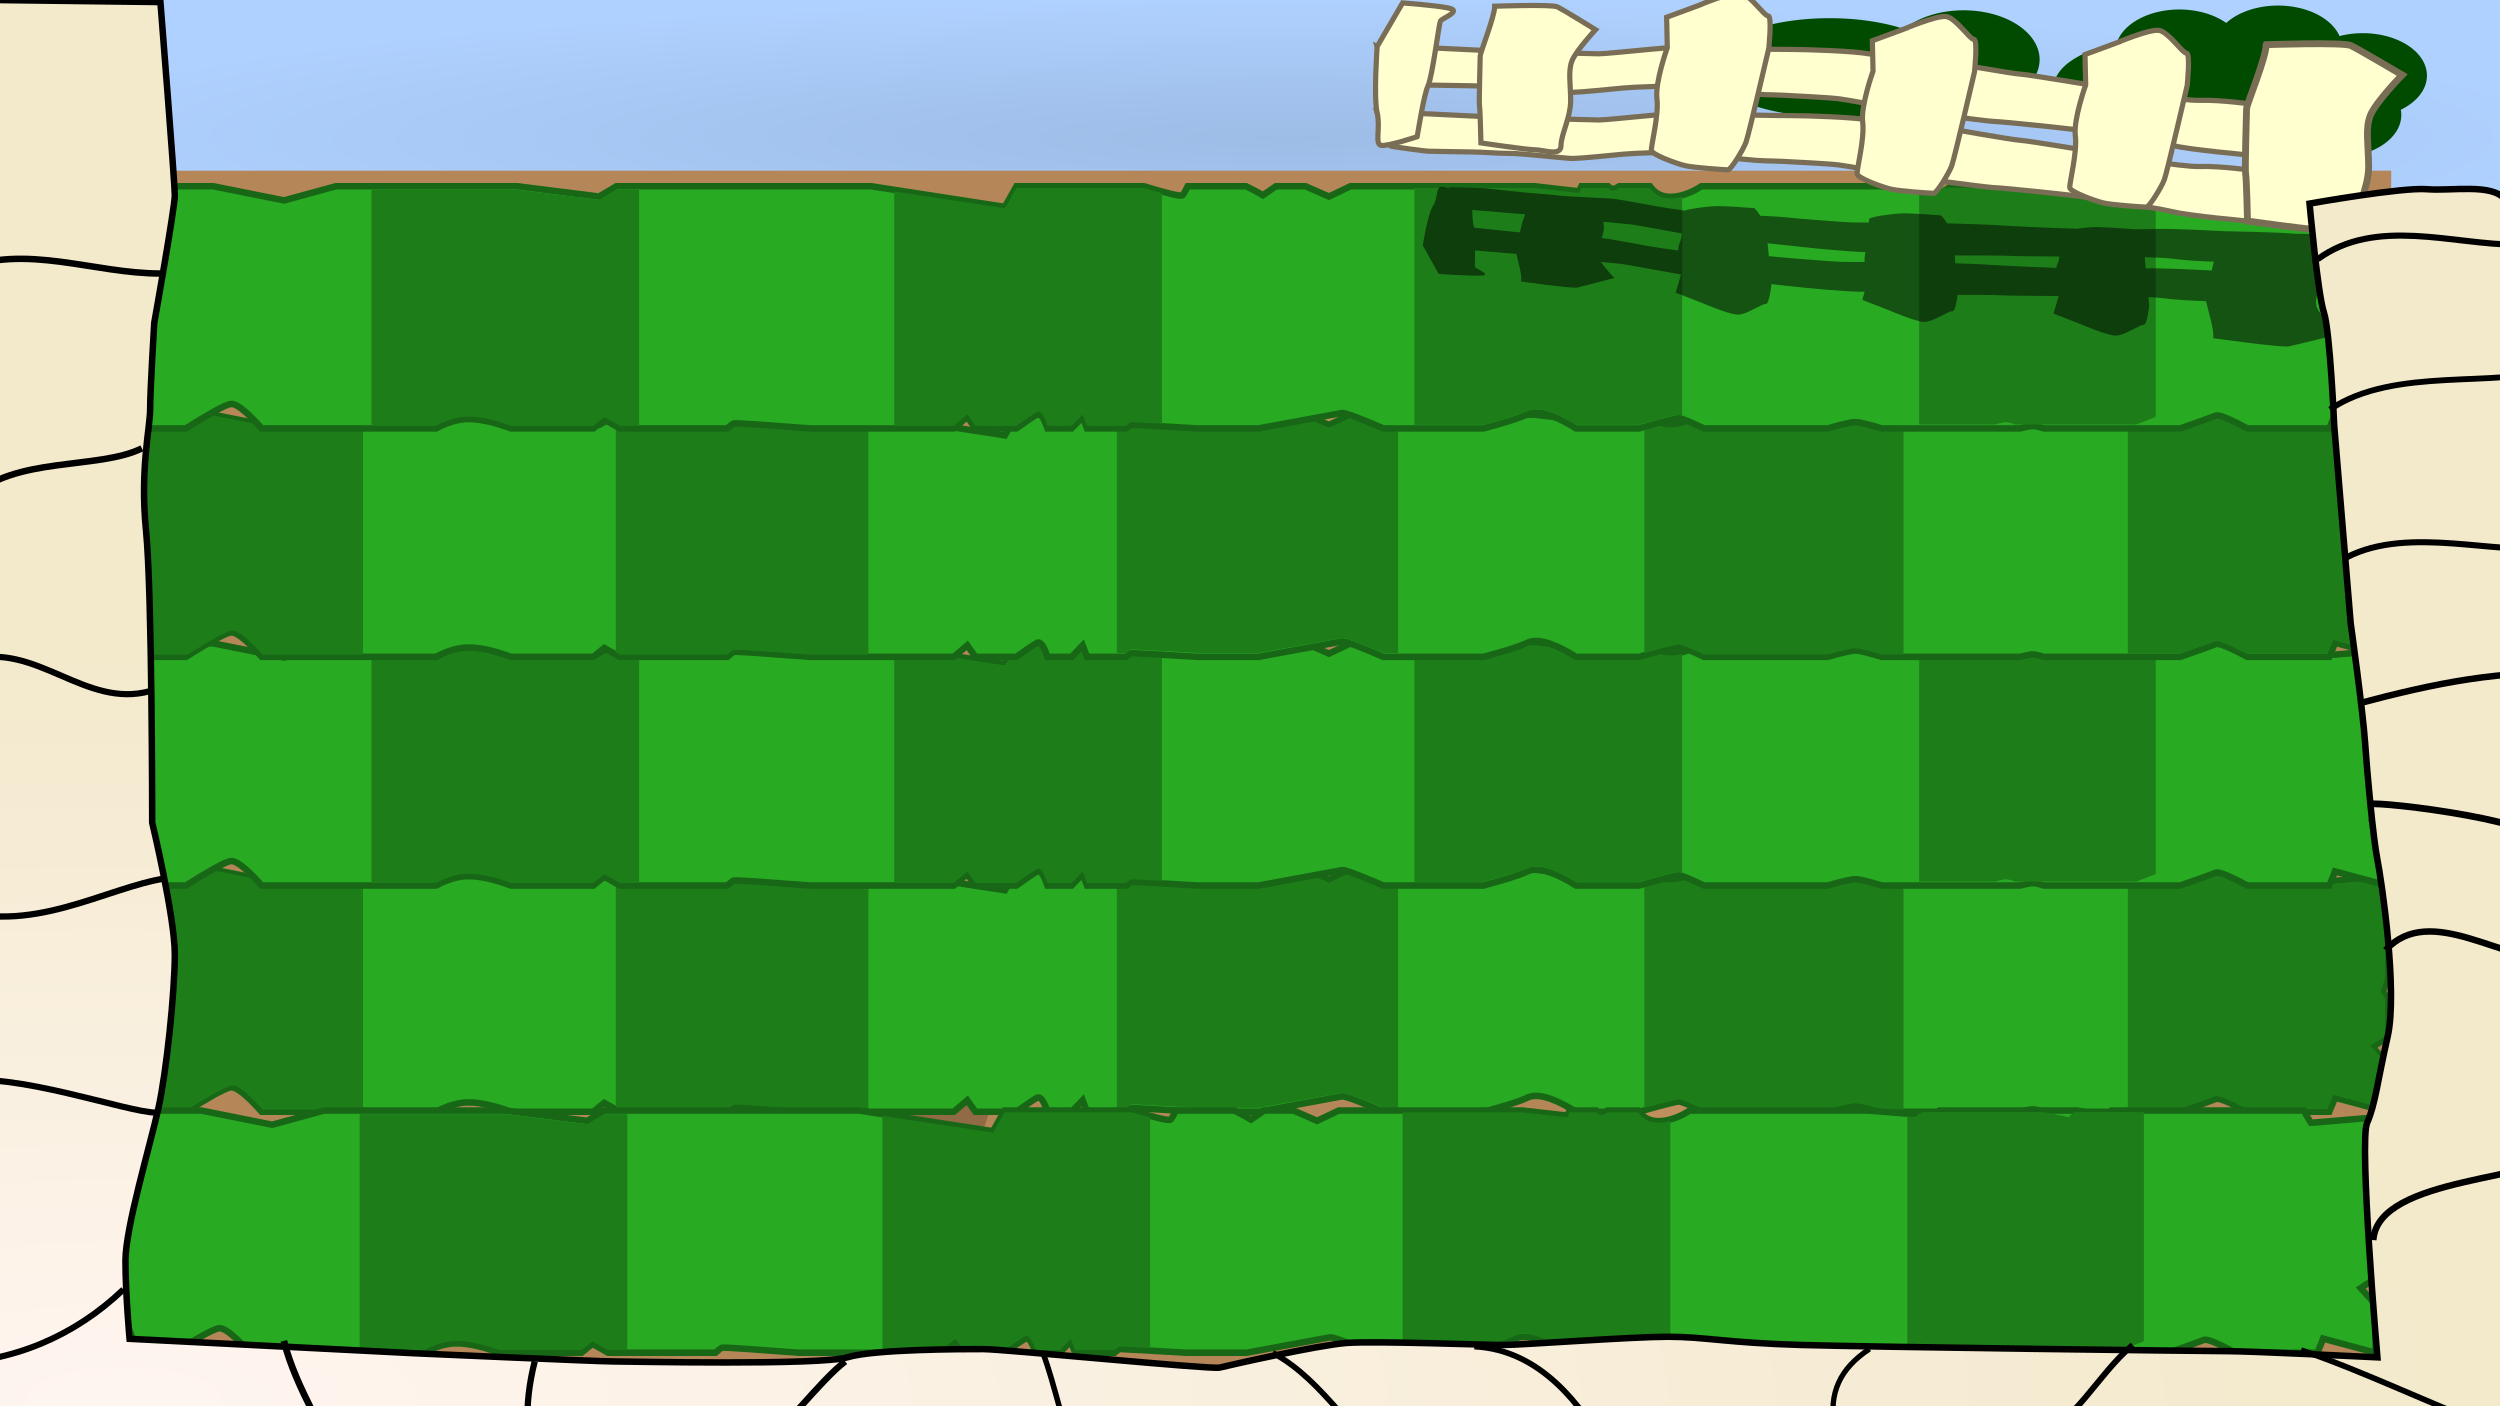 <?xml version="1.0" encoding="UTF-8" standalone="no"?>
<svg
   xmlns:dc="http://purl.org/dc/elements/1.1/"
   xmlns:cc="http://creativecommons.org/ns#"
   xmlns:rdf="http://www.w3.org/1999/02/22-rdf-syntax-ns#"
   xmlns:svg="http://www.w3.org/2000/svg"
   xmlns="http://www.w3.org/2000/svg"
   xmlns:xlink="http://www.w3.org/1999/xlink"
   xmlns:sodipodi="http://sodipodi.sourceforge.net/DTD/sodipodi-0.dtd"
   xmlns:inkscape="http://www.inkscape.org/namespaces/inkscape"
   width="1920"
   height="1080"
   viewBox="0 0 508 285.75"
   version="1.1"
   id="svg2205"
   inkscape:version="1.0.1 (3bc2e813f5, 2020-09-07)"
   sodipodi:docname="Backyard day.svg"
   inkscape:export-filename="D:\Program Files (x86)\Unity\Projects\PVZ\Assets\Sprites\Level 1-2.png"
   inkscape:export-xdpi="96"
   inkscape:export-ydpi="96">
  <rect x="0" y="0" width="508" height="285.75" fill="#333333" stroke="none"/>
  <defs
     id="defs2199">
    <linearGradient
       inkscape:collect="always"
       id="linearGradient3551">
      <stop
         style="stop-color:#f3e63a;stop-opacity:0.787"
         offset="0"
         id="stop3547" />
      <stop
         style="stop-color:#f3e63a;stop-opacity:0"
         offset="1"
         id="stop3549" />
    </linearGradient>
    <linearGradient
       inkscape:collect="always"
       id="linearGradient3537">
      <stop
         style="stop-color:#f3e63a;stop-opacity:1"
         offset="0"
         id="stop3533" />
      <stop
         style="stop-color:#f3e69b;stop-opacity:0.878"
         offset="1"
         id="stop3535" />
    </linearGradient>
    <linearGradient
       inkscape:collect="always"
       id="linearGradient3529">
      <stop
         style="stop-color:#faf611;stop-opacity:1;"
         offset="0"
         id="stop3525" />
      <stop
         style="stop-color:#fefb7f;stop-opacity:1"
         offset="1"
         id="stop3527" />
    </linearGradient>
    <linearGradient
       inkscape:collect="always"
       id="linearGradient2888">
      <stop
         style="stop-color:#9dbce6;stop-opacity:1;"
         offset="0"
         id="stop2884" />
      <stop
         style="stop-color:#afd1ff;stop-opacity:1"
         offset="1"
         id="stop2886" />
    </linearGradient>
    <linearGradient
       inkscape:collect="always"
       id="linearGradient2846">
      <stop
         style="stop-color:#fff5f0;stop-opacity:1"
         offset="0"
         id="stop2842" />
      <stop
         style="stop-color:#f3e9cb;stop-opacity:1"
         offset="1"
         id="stop2844" />
    </linearGradient>
    <radialGradient
       inkscape:collect="always"
       xlink:href="#linearGradient2846"
       id="radialGradient2848"
       cx="280.736"
       cy="-119.13"
       fx="280.736"
       fy="-119.13"
       r="266.426"
       gradientTransform="matrix(1.779,0.006,-0.002,0.571,-474.494,350.48)"
       gradientUnits="userSpaceOnUse" />
    <radialGradient
       inkscape:collect="always"
       xlink:href="#linearGradient2888"
       id="radialGradient2890"
       cx="239.051"
       cy="23.007"
       fx="239.051"
       fy="23.007"
       r="296.85"
       gradientTransform="matrix(0.887,0,0,0.095,50.014,25.883)"
       gradientUnits="userSpaceOnUse" />
    <radialGradient
       inkscape:collect="always"
       xlink:href="#linearGradient3529"
       id="radialGradient3531"
       cx="668.348"
       cy="210.258"
       fx="668.348"
       fy="210.258"
       r="2.215"
       gradientTransform="matrix(1,0,0,1.048,19.496,-9.029)"
       gradientUnits="userSpaceOnUse" />
    <radialGradient
       inkscape:collect="always"
       xlink:href="#linearGradient3537"
       id="radialGradient3539"
       cx="667.994"
       cy="210.269"
       fx="667.994"
       fy="210.269"
       r="7.355"
       gradientTransform="matrix(0.995,-0.019,0.02,1.045,18.598,4.388)"
       gradientUnits="userSpaceOnUse" />
    <radialGradient
       inkscape:collect="always"
       xlink:href="#linearGradient3551"
       id="radialGradient3553"
       cx="686.586"
       cy="210.382"
       fx="686.586"
       fy="210.382"
       r="6.806"
       gradientUnits="userSpaceOnUse"
       gradientTransform="matrix(1.063,0,0,1,-41.8,1.159)" />
    <radialGradient
       inkscape:collect="always"
       xlink:href="#linearGradient3529"
       id="radialGradient3560"
       gradientUnits="userSpaceOnUse"
       gradientTransform="matrix(1,0,0,1.048,19.496,-9.029)"
       cx="668.348"
       cy="210.258"
       fx="668.348"
       fy="210.258"
       r="2.215" />
    <radialGradient
       inkscape:collect="always"
       xlink:href="#linearGradient3537"
       id="radialGradient3567"
       gradientUnits="userSpaceOnUse"
       gradientTransform="matrix(0.995,-0.019,0.02,1.045,18.598,4.388)"
       cx="667.994"
       cy="210.269"
       fx="667.994"
       fy="210.269"
       r="7.355" />
    <radialGradient
       inkscape:collect="always"
       xlink:href="#linearGradient3551"
       id="radialGradient3581"
       gradientUnits="userSpaceOnUse"
       gradientTransform="matrix(1.063,0,0,1,-41.8,1.159)"
       cx="686.586"
       cy="210.382"
       fx="686.586"
       fy="210.382"
       r="6.806" />
    <radialGradient
       inkscape:collect="always"
       xlink:href="#linearGradient3537"
       id="radialGradient3583"
       gradientUnits="userSpaceOnUse"
       gradientTransform="matrix(0.995,-0.019,0.02,1.045,18.598,4.388)"
       cx="667.994"
       cy="210.269"
       fx="667.994"
       fy="210.269"
       r="7.355" />
    <radialGradient
       inkscape:collect="always"
       xlink:href="#linearGradient3529"
       id="radialGradient3585"
       gradientUnits="userSpaceOnUse"
       gradientTransform="matrix(1,0,0,1.048,19.496,-9.029)"
       cx="668.348"
       cy="210.258"
       fx="668.348"
       fy="210.258"
       r="2.215" />
    <radialGradient
       inkscape:collect="always"
       xlink:href="#linearGradient3551"
       id="radialGradient3650"
       gradientUnits="userSpaceOnUse"
       gradientTransform="matrix(1.063,0,0,1,-41.8,1.159)"
       cx="686.586"
       cy="210.382"
       fx="686.586"
       fy="210.382"
       r="6.806" />
    <radialGradient
       inkscape:collect="always"
       xlink:href="#linearGradient3537"
       id="radialGradient3652"
       gradientUnits="userSpaceOnUse"
       gradientTransform="matrix(0.995,-0.019,0.02,1.045,18.598,4.388)"
       cx="667.994"
       cy="210.269"
       fx="667.994"
       fy="210.269"
       r="7.355" />
    <radialGradient
       inkscape:collect="always"
       xlink:href="#linearGradient3529"
       id="radialGradient3654"
       gradientUnits="userSpaceOnUse"
       gradientTransform="matrix(1,0,0,1.048,19.496,-9.029)"
       cx="668.348"
       cy="210.258"
       fx="668.348"
       fy="210.258"
       r="2.215" />
  </defs>
  <sodipodi:namedview
     id="base"
     pagecolor="#ffffff"
     bordercolor="#666666"
     borderopacity="1.0"
     inkscape:pageopacity="0.0"
     inkscape:pageshadow="2"
     inkscape:zoom="0.23325161"
     inkscape:cx="1450.8287"
     inkscape:cy="571.25789"
     inkscape:document-units="px"
     inkscape:current-layer="layer1"
     inkscape:document-rotation="0"
     showgrid="false"
     units="px"
     inkscape:snap-global="false"
     inkscape:window-width="1920"
     inkscape:window-height="1017"
     inkscape:window-x="-8"
     inkscape:window-y="-8"
     inkscape:window-maximized="1" />
  <g
     inkscape:label="Layer 1"
     inkscape:groupmode="layer"
     id="layer1">
    <rect
       style="opacity:1;fill:url(#radialGradient2890);fill-opacity:1;stroke:none;stroke-width:0.672;stroke-miterlimit:4;stroke-dasharray:none;stroke-opacity:1"
       id="rect2882"
       width="526.61"
       height="56.115"
       x="-1.254"
       y="1.4210855e-14" />
    <rect
       style="opacity:1;fill:#b58658;fill-opacity:1;stroke:none;stroke-width:1.353;stroke-miterlimit:4;stroke-dasharray:none;stroke-opacity:1"
       id="rect2850"
       width="462.705"
       height="245.054"
       x="23.188"
       y="34.685" />
    <path
       style="fill:#906b45;fill-opacity:1;stroke:none;stroke-width:0.265px;stroke-linecap:butt;stroke-linejoin:miter;stroke-opacity:1"
       d="m 156.102,156.106 c 5.818,3.703 16.574,17.179 27.159,27.452 10.585,10.273 24.715,26.78 20.382,35.843 -4.333,9.063 -3.276,13.824 -10.896,21.457 -7.621,7.633 -7.951,16.483 -23.388,-1.962 -15.438,-18.444 -11.82,-25.863 -11.068,-34.334 0.752,-8.47 2.982,-11.801 -13.158,-13.347 -16.14,-1.546 -16.385,8.904 -21.494,-4.07 -5.109,-12.974 -5.574,-14.154 -3.471,-19.887 2.102,-5.732 -4.478,-13.507 7.193,-15.639 11.671,-2.133 11.671,-2.133 11.671,-2.133 z"
       id="path2976" />
    <path
       style="fill:#906b45;stroke:none;stroke-width:0.265px;stroke-linecap:butt;stroke-linejoin:miter;stroke-opacity:1;fill-opacity:1"
       d="m 88.439,55.558 c 6.803,-1.134 23.81,1.701 38.55,2.268 14.74,0.567 36.282,3.401 39.117,13.039 2.835,9.638 6.803,12.472 6.236,23.243 -0.567,10.771 5.102,17.574 -18.708,14.173 C 129.823,104.879 127.556,96.942 122.453,90.139 117.351,83.336 116.784,79.368 103.745,89.005 90.706,98.643 97.509,106.58 85.037,100.344 72.565,94.108 71.431,93.541 69.163,87.872 c -2.268,-5.669 -12.358,-7.054 -5.102,-16.441 7.256,-9.387 7.256,-9.387 7.256,-9.387 z"
       id="path2974" />
    <path
       id="path2980"
       style="opacity:1;fill:#004b00;fill-opacity:1;stroke:none;stroke-width:0.794;stroke-miterlimit:4;stroke-dasharray:none;stroke-opacity:1"
       d="m 399.017,2.09 a 15.433,10.022 0 0 0 -12.102,3.802 24.253,10.022 0 0 0 -15.158,-2.198 24.253,10.022 0 0 0 -24.252,10.022 24.253,10.022 0 0 0 19.244,9.805 15.433,10.022 0 0 0 15.431,9.837 15.433,10.022 0 0 0 15.434,-10.022 15.433,10.022 0 0 0 -0.121,-1.252 15.433,10.022 0 0 0 1.524,0.049 A 15.433,10.022 0 0 0 414.45,12.112 15.433,10.022 0 0 0 399.017,2.09 Z" />
    <path
       id="rect3019"
       style="opacity:1;fill:#004b00;fill-opacity:1;stroke:none;stroke-width:0.794;stroke-miterlimit:4;stroke-dasharray:none;stroke-opacity:1"
       d="m 462.891,1.128 a 13.028,8.619 0 0 0 -10.523,3.537 13.028,8.619 0 0 0 -9.521,-2.736 13.028,8.619 0 0 0 -12.724,6.769 23.852,10.022 0 0 0 -12.732,8.866 23.852,10.022 0 0 0 23.852,10.022 23.852,10.022 0 0 0 15.379,-2.361 13.028,8.619 0 0 0 6.551,1.885 13.028,8.619 0 0 0 11.743,4.886 13.028,8.619 0 0 0 13.029,-8.619 13.028,8.619 0 0 0 -0.102,-1.073 13.028,8.619 0 0 0 5.313,-6.945 13.028,8.619 0 0 0 -13.028,-8.619 13.028,8.619 0 0 0 -4.595,0.554 13.028,8.619 0 0 0 -0.137,0.035 13.028,8.619 0 0 0 -12.505,-6.201 z" />
    <ellipse
       style="opacity:1;fill:#f0cb9e;fill-opacity:1;stroke:#895e34;stroke-width:0.794;stroke-miterlimit:4;stroke-dasharray:none;stroke-opacity:1"
       id="path2931"
       cx="154.485"
       cy="75.083"
       rx="5.468"
       ry="3.184" />
    <path
       id="ellipse2933"
       style="opacity:1;fill:#f0cb9e;fill-opacity:1;stroke:#895e34;stroke-width:0.794;stroke-miterlimit:4;stroke-dasharray:none;stroke-opacity:1"
       transform="rotate(-53.933)"
       d="m -8.166,94.175 c 3e-7,1.758 -2.376,0.9 -5.396,0.9 -3.02,0 -5.468,-1.425 -5.468,-3.184 0,-1.758 2.448,-3.184 5.468,-3.184 3.02,0 5.396,3.71 5.396,5.468 z"
       sodipodi:nodetypes="sssss" />
    <path
       id="path2936"
       style="opacity:1;fill:#f0cb9e;fill-opacity:1;stroke:#895e34;stroke-width:0.794;stroke-miterlimit:4;stroke-dasharray:none;stroke-opacity:1"
       d="m 92.363,205.155 c 1.421,1.035 -0.672,2.45 -2.449,4.891 -1.778,2.441 -4.371,3.581 -5.793,2.545 -1.421,-1.035 -1.132,-3.853 0.646,-6.294 1.778,-2.441 6.175,-2.177 7.596,-1.142 z"
       sodipodi:nodetypes="sssss" />
    <path
       id="path2938"
       style="opacity:1;fill:#f0cb9e;fill-opacity:1;stroke:#895e34;stroke-width:0.794;stroke-miterlimit:4;stroke-dasharray:none;stroke-opacity:1"
       d="m 296.405,155.447 c 1.421,1.035 -0.672,2.45 -2.449,4.891 -1.778,2.441 -4.371,3.581 -5.793,2.545 -1.421,-1.035 -1.132,-3.853 0.646,-6.294 1.778,-2.441 6.175,-2.177 7.596,-1.142 z"
       sodipodi:nodetypes="sssss" />
    <path
       id="path2940"
       style="opacity:1;fill:#f0cb9e;fill-opacity:1;stroke:#895e34;stroke-width:0.794;stroke-miterlimit:4;stroke-dasharray:none;stroke-opacity:1"
       d="m 147.282,137.809 c 1.421,1.035 -0.672,2.45 -2.449,4.891 -1.778,2.441 -4.371,3.581 -5.793,2.545 -1.421,-1.035 -1.132,-3.853 0.646,-6.294 1.778,-2.441 6.175,-2.177 7.596,-1.142 z"
       sodipodi:nodetypes="sssss" />
    <ellipse
       style="opacity:1;fill:#f0cb9e;fill-opacity:1;stroke:#895e34;stroke-width:0.794;stroke-miterlimit:4;stroke-dasharray:none;stroke-opacity:1"
       id="ellipse2942"
       cx="73.109"
       cy="129.2"
       rx="5.468"
       ry="3.184" />
    <ellipse
       style="opacity:1;fill:#f0cb9e;fill-opacity:1;stroke:#895e34;stroke-width:0.794;stroke-miterlimit:4;stroke-dasharray:none;stroke-opacity:1"
       id="ellipse2944"
       cx="56.082"
       cy="355.028"
       rx="5.468"
       ry="3.184"
       transform="rotate(-40.188)" />
    <ellipse
       style="opacity:1;fill:#f0cb9e;fill-opacity:1;stroke:#895e34;stroke-width:0.794;stroke-miterlimit:4;stroke-dasharray:none;stroke-opacity:1"
       id="ellipse2946"
       cx="-17.668"
       cy="300.078"
       rx="5.468"
       ry="3.184"
       transform="rotate(-40.188)" />
    <ellipse
       style="opacity:1;fill:#f0cb9e;fill-opacity:1;stroke:#895e34;stroke-width:0.794;stroke-miterlimit:4;stroke-dasharray:none;stroke-opacity:1"
       id="ellipse2948"
       cx="45.178"
       cy="266.057"
       rx="5.468"
       ry="3.184"
       transform="rotate(-40.188)" />
    <path
       style="fill:#906b45;fill-opacity:1;stroke:none;stroke-width:0.265px;stroke-linecap:butt;stroke-linejoin:miter;stroke-opacity:1"
       d="m 360.699,117.272 c 6.818,-1.04 23.785,2.027 38.515,2.796 14.731,0.769 36.232,3.899 38.935,13.574 2.702,9.675 6.631,12.564 5.917,23.327 -0.715,10.763 4.861,17.643 -18.901,13.915 -23.762,-3.728 -25.92,-11.695 -30.929,-18.567 -5.008,-6.872 -5.521,-10.848 -18.691,-1.39 -13.17,9.458 -6.476,17.487 -18.862,11.081 -12.385,-6.406 -13.511,-6.989 -15.701,-12.689 -2.19,-5.7 -12.26,-7.223 -4.876,-16.509 7.384,-9.286 7.384,-9.286 7.384,-9.286 z"
       id="path2978" />
    <path
       style="fill:#c18f5d;fill-opacity:1;stroke:none;stroke-width:0.265px;stroke-linecap:butt;stroke-linejoin:miter;stroke-opacity:1"
       d="m 237.488,100.842 c 1.995,-1.218 36.722,-20.331 41.911,-23.178 5.189,-2.847 21.571,-9.79 36.785,-12.314 15.214,-2.524 29.764,12.596 20.237,24.696 -9.527,12.101 -7.488,16.495 -26.269,24.258 -18.781,7.764 -12.905,10.49 -32.104,5.846 -19.199,-4.644 -12.716,4.125 -26.283,12.249 -13.566,8.124 -22.188,-17.866 -21.411,-21.079 0.777,-3.213 7.134,-10.479 7.134,-10.479 z"
       id="path2972" />
    <ellipse
       style="opacity:1;fill:#f0cb9e;fill-opacity:1;stroke:#895e34;stroke-width:0.794;stroke-miterlimit:4;stroke-dasharray:none;stroke-opacity:1"
       id="ellipse2950"
       cx="143.522"
       cy="204.299"
       rx="5.468"
       ry="3.184"
       transform="rotate(-40.188)" />
    <ellipse
       style="opacity:1;fill:#f0cb9e;fill-opacity:1;stroke:#895e34;stroke-width:0.794;stroke-miterlimit:4;stroke-dasharray:none;stroke-opacity:1"
       id="ellipse2952"
       cx="187.608"
       cy="281.942"
       rx="5.468"
       ry="3.184"
       transform="rotate(-40.188)" />
    <ellipse
       style="opacity:1;fill:#f0cb9e;fill-opacity:1;stroke:#895e34;stroke-width:0.794;stroke-miterlimit:4;stroke-dasharray:none;stroke-opacity:1"
       id="ellipse2954"
       cx="126.535"
       cy="242.424"
       rx="5.468"
       ry="3.184"
       transform="rotate(-40.188)" />
    <ellipse
       style="opacity:1;fill:#f0cb9e;fill-opacity:1;stroke:#895e34;stroke-width:0.794;stroke-miterlimit:4;stroke-dasharray:none;stroke-opacity:1"
       id="ellipse2956"
       cx="253.148"
       cy="344.126"
       rx="5.468"
       ry="3.184"
       transform="rotate(-40.188)" />
    <ellipse
       style="opacity:1;fill:#f0cb9e;fill-opacity:1;stroke:#895e34;stroke-width:0.794;stroke-miterlimit:4;stroke-dasharray:none;stroke-opacity:1"
       id="ellipse2958"
       cx="458.219"
       cy="44.219"
       rx="5.468"
       ry="3.184"
       transform="rotate(14.304)" />
    <path
       style="fill:#c18f5d;fill-opacity:1;stroke:none;stroke-width:0.265px;stroke-linecap:butt;stroke-linejoin:miter;stroke-opacity:1"
       d="m 321.391,227.143 c 1.995,-1.218 36.722,-20.331 41.911,-23.178 5.189,-2.847 21.571,-9.79 36.785,-12.314 15.214,-2.524 29.764,12.596 20.237,24.696 -9.527,12.101 -7.488,16.495 -26.269,24.258 -18.781,7.764 -12.905,10.49 -32.104,5.846 -19.199,-4.644 -12.716,4.125 -26.283,12.249 -13.566,8.124 -22.188,-17.866 -21.411,-21.079 0.777,-3.213 7.134,-10.479 7.134,-10.479 z"
       id="path2970" />
    <ellipse
       style="opacity:1;fill:#f0cb9e;fill-opacity:1;stroke:#895e34;stroke-width:0.794;stroke-miterlimit:4;stroke-dasharray:none;stroke-opacity:1"
       id="ellipse2960"
       cx="126.916"
       cy="385.475"
       rx="5.468"
       ry="3.184"
       transform="rotate(-40.188)" />
    <ellipse
       style="opacity:1;fill:#f0cb9e;fill-opacity:1;stroke:#895e34;stroke-width:0.794;stroke-miterlimit:4;stroke-dasharray:none;stroke-opacity:1"
       id="ellipse2962"
       cx="453.213"
       cy="-131.796"
       rx="5.468"
       ry="3.184"
       transform="rotate(44.852)" />
    <path
       id="path2964"
       style="opacity:1;fill:#f0cb9e;fill-opacity:1;stroke:#895e34;stroke-width:0.794;stroke-miterlimit:4;stroke-dasharray:none;stroke-opacity:1"
       d="m 388.895,126.805 c 0.946,-1.482 2.487,0.52 5.032,2.144 2.546,1.625 3.842,4.143 2.896,5.625 -0.946,1.482 -3.776,1.367 -6.322,-0.258 -2.546,-1.625 -2.553,-6.03 -1.607,-7.512 z"
       sodipodi:nodetypes="sssss" />
    <path
       id="path2966"
       style="opacity:1;fill:#f0cb9e;fill-opacity:1;stroke:#895e34;stroke-width:0.794;stroke-miterlimit:4;stroke-dasharray:none;stroke-opacity:1"
       d="m 373.261,78.7 c 0.946,-1.482 2.487,0.52 5.032,2.144 2.546,1.625 3.842,4.143 2.896,5.625 -0.946,1.482 -3.776,1.367 -6.322,-0.258 -2.546,-1.625 -2.553,-6.03 -1.607,-7.512 z"
       sodipodi:nodetypes="sssss" />
    <path
       style="fill:#c18f5d;stroke:none;stroke-width:0.265px;stroke-linecap:butt;stroke-linejoin:miter;stroke-opacity:1;fill-opacity:1"
       d="m 77.667,162.704 c 2.268,0.567 40.251,11.905 45.92,13.606 5.669,1.701 22.11,8.504 34.582,17.574 12.472,9.071 11.905,30.046 -3.401,31.747 -15.307,1.701 -17.007,6.236 -35.716,-1.701 -18.708,-7.937 -16.529,-1.837 -26.689,-18.776 -10.16,-16.939 -11.861,-6.168 -27.168,-10.136 -15.307,-3.968 -2.835,-28.346 0,-30.046 2.835,-1.701 12.472,-2.268 12.472,-2.268 z"
       id="path2968" />
    <g
       id="g3251"
       transform="translate(-3.735,29.026)"
       style="opacity:1">
      <path
         id="path3195"
         style="fill:#28aa22;fill-opacity:1;stroke:#176716;stroke-width:1.323;stroke-miterlimit:4;stroke-dasharray:none;stroke-opacity:1"
         d="m 26.894,147.675 v 36.11 c 1.791,1.013 3.344,1.905 3.344,1.905 l 3.79,11.197 h 7.479 c 3.688,-2.328 7.891,-4.832 9.149,-4.971 1.408,-0.156 4.205,2.657 6.248,4.971 h 35.428 c 1.605,-0.863 3.359,-1.545 5.214,-1.81 2.843,-0.406 6.547,0.52 10.026,1.81 h 16.724 l 2.228,-1.81 3.18,1.81 h 21.816 c 0.646,-0.579 1.139,-0.968 1.347,-1.02 0.425,-0.106 7.409,0.393 15.538,1.02 h 29.131 l 2.749,-2.337 1.656,2.337 h 8.302 c 1.851,-1.319 3.618,-2.539 4.267,-2.864 0.751,-0.376 1.501,1.156 2.083,2.864 h 4.898 l 2.239,-2.337 c 0,0 0.48,1.263 0.888,2.337 h 7.973 c 0.517,-0.455 0.932,-0.757 1.149,-0.757 0.605,0 7.17,0.387 13.344,0.757 h 12.368 c 4.262,-0.781 15.858,-2.906 16.963,-3.127 0.668,-0.134 4.647,1.491 8.413,3.127 h 20.325 c 3.796,-1.01 7.341,-2.068 8.933,-2.864 2.482,-1.241 6.78,0.896 9.903,2.864 h 12.803 c 3.741,-1.076 7.393,-2.074 8.116,-2.074 0.591,0 2.655,0.921 5.077,2.074 h 25.121 c 2.597,-0.745 4.749,-1.283 5.629,-1.283 0.906,0 2.969,0.54 5.377,1.283 h 28.073 c 1.101,-0.263 1.956,-0.446 2.376,-0.493 0.495,-0.055 1.382,0.151 2.483,0.493 h 27.707 c 3.497,-1.208 6.481,-2.285 7.218,-2.6 0.711,-0.305 3.351,0.964 6.451,2.6 h 16.631 c 0.696,-1.579 1.154,-2.864 1.154,-2.864 l 10.649,2.864 v -9.846 l -3.009,-3.291 3.009,-2.006 v -7.8 l -0.902,-1.521 0.902,-2.647 V 149.062 l -13.142,1.107 -1.467,-2.494 h -39.066 c -0.717,0.597 -1.231,1.038 -1.231,1.038 l -5.737,-1.038 H 400.236 l -1.584,1.038 c 0,0 -5.678,-0.477 -12.964,-1.038 h -36.218 c -1.831,1.231 -4.692,2.449 -7.193,2.092 -1.571,-0.224 -2.566,-1.119 -3.275,-2.092 h -6.231 c -0.622,0.415 -1.179,0.663 -1.559,0.511 -0.253,-0.101 -0.497,-0.282 -0.733,-0.511 h -5.402 c -0.269,0.593 -0.451,1.038 -0.451,1.038 l -9.1,-1.038 h -37.36 l -4.383,2.092 -4.781,-2.092 h -5.982 l -2.672,1.828 c 0,0 -1.436,-0.872 -3.422,-1.828 h -11.852 c -0.404,0.737 -0.682,1.451 -1.059,1.828 -0.34,0.34 -3.603,-0.533 -7.856,-1.828 h -25.884 c -1.228,2.215 -2.35,4.199 -2.35,4.199 l -27.19,-4.199 h -51.735 l -3.53,2.092 -16.629,-2.092 H 71.982 l -10.525,2.882 -14.41,-2.882 h -9.994 l -5.627,4.463 -2.953,-4.463 z" />
      <path
         id="rect3197"
         style="fill:#1d7e19;fill-opacity:1;stroke:none;stroke-width:1.422;stroke-miterlimit:4;stroke-dasharray:none;stroke-opacity:1"
         d="m 27.341,147.899 v 35.619 c 1.775,0.999 3.314,1.879 3.314,1.879 l 3.757,11.044 h 7.413 c 3.656,-2.296 7.821,-4.766 9.068,-4.904 1.396,-0.154 4.168,2.621 6.193,4.904 h 20.406 v -48.543 h -5.462 l -10.433,2.843 -14.283,-2.843 h -9.906 l -5.577,4.402 -2.927,-4.402 z" />
      <path
         id="rect3199"
         style="fill:#1d7e19;fill-opacity:1;stroke:none;stroke-width:1.422;stroke-miterlimit:4;stroke-dasharray:none;stroke-opacity:1"
         d="m 129,148.345 -0.129,0.075 v 47.558 l 0.834,0.464 h 21.816 c 0.646,-0.566 1.139,-0.946 1.347,-0.996 0.425,-0.104 7.409,0.384 15.538,0.996 h 11.795 v -48.096 z" />
      <path
         id="rect3201"
         style="fill:#1d7e19;fill-opacity:1;stroke:none;stroke-width:1.595;stroke-miterlimit:4;stroke-dasharray:none;stroke-opacity:1"
         d="m 230.687,148.307 v 47.792 h 1.906 c 0.517,-0.442 0.932,-0.735 1.149,-0.735 0.605,0 7.17,0.376 13.344,0.735 h 12.368 c 4.262,-0.758 15.858,-2.822 16.963,-3.037 0.668,-0.13 4.647,1.448 8.413,3.037 h 2.99 v -47.792 h -9.654 l -4.383,2.031 -4.781,-2.031 h -5.982 l -2.672,1.776 c 0,0 -1.436,-0.847 -3.422,-1.776 h -11.852 c -0.404,0.716 -0.682,1.41 -1.059,1.776 -0.34,0.33 -3.603,-0.518 -7.856,-1.776 z" />
      <path
         id="rect3203"
         style="fill:#1d7e19;fill-opacity:1;stroke:none;stroke-width:1.518;stroke-miterlimit:4;stroke-dasharray:none;stroke-opacity:1"
         d="m 337.861,148.149 v 47.969 c 3.338,-0.932 6.398,-1.738 7.05,-1.738 0.591,0 2.655,0.903 5.077,2.034 h 25.121 c 2.597,-0.73 4.749,-1.258 5.629,-1.258 0.906,0 2.969,0.53 5.377,1.258 h 4.414 v -47.889 c -1.619,-0.126 -2.928,-0.232 -4.842,-0.376 h -36.218 c -1.831,1.208 -4.692,2.402 -7.193,2.052 -1.571,-0.22 -2.566,-1.098 -3.275,-2.052 z" />
      <path
         id="rect3205"
         style="fill:#1d7e19;fill-opacity:1;stroke:none;stroke-width:1.517;stroke-miterlimit:4;stroke-dasharray:none;stroke-opacity:1"
         d="m 436.103,148.307 v 47.949 h 10.555 c 3.465,-1.177 6.423,-2.226 7.153,-2.534 0.705,-0.297 3.321,0.94 6.393,2.534 h 16.481 c 0.69,-1.539 1.144,-2.79 1.144,-2.79 l 10.553,2.79 v -9.594 l -2.982,-3.207 2.982,-1.955 v -7.6 l -0.894,-1.482 0.894,-2.579 v -20.182 l -13.024,1.079 -1.453,-2.43 z" />
    </g>
    <g
       id="g3263"
       transform="translate(-0.458,4.73)"
       style="opacity:1">
      <path
         id="path3253"
         style="fill:#28aa22;fill-opacity:1;stroke:#176716;stroke-width:1.323;stroke-miterlimit:4;stroke-dasharray:none;stroke-opacity:1"
         d="m 21.21,220.933 v 36.11 c 1.791,1.013 3.344,1.905 3.344,1.905 l 3.79,11.197 h 7.479 c 3.688,-2.328 7.891,-4.832 9.149,-4.971 1.408,-0.156 4.205,2.657 6.248,4.971 h 35.428 c 1.605,-0.863 3.359,-1.545 5.214,-1.81 2.843,-0.406 6.547,0.52 10.026,1.81 h 16.724 l 2.228,-1.81 3.18,1.81 h 21.816 c 0.646,-0.579 1.139,-0.968 1.347,-1.02 0.425,-0.106 7.409,0.393 15.538,1.02 h 29.131 l 2.749,-2.337 1.656,2.337 h 8.302 c 1.851,-1.319 3.618,-2.539 4.267,-2.864 0.751,-0.376 1.501,1.156 2.083,2.864 h 4.898 l 2.239,-2.337 c 0,0 0.48,1.263 0.888,2.337 h 7.973 c 0.517,-0.455 0.932,-0.757 1.149,-0.757 0.605,0 7.17,0.387 13.344,0.757 h 12.368 c 4.262,-0.781 15.858,-2.906 16.963,-3.127 0.668,-0.134 4.647,1.491 8.413,3.127 h 20.325 c 3.796,-1.01 7.341,-2.068 8.933,-2.864 2.482,-1.241 6.78,0.896 9.903,2.864 h 12.803 c 3.741,-1.076 7.393,-2.074 8.116,-2.074 0.591,0 2.655,0.921 5.077,2.074 h 25.121 c 2.597,-0.745 4.749,-1.283 5.629,-1.283 0.906,0 2.969,0.54 5.377,1.283 h 28.073 c 1.101,-0.263 1.956,-0.446 2.376,-0.493 0.495,-0.055 1.382,0.151 2.483,0.493 h 27.707 c 3.497,-1.208 6.481,-2.285 7.218,-2.6 0.711,-0.305 3.351,0.964 6.451,2.6 h 16.631 c 0.696,-1.579 1.154,-2.864 1.154,-2.864 l 10.649,2.864 v -9.846 l -3.009,-3.291 3.009,-2.006 v -7.8 l -0.902,-1.521 0.902,-2.647 V 222.32 l -13.142,1.107 -1.467,-2.494 H 429.498 c -0.717,0.597 -1.231,1.038 -1.231,1.038 l -5.737,-1.038 h -27.978 l -1.584,1.038 c 0,0 -5.678,-0.477 -12.964,-1.038 h -36.218 c -1.831,1.231 -4.692,2.449 -7.193,2.092 -1.571,-0.224 -2.566,-1.119 -3.275,-2.092 h -6.231 c -0.622,0.415 -1.179,0.663 -1.559,0.511 -0.253,-0.101 -0.497,-0.282 -0.733,-0.511 h -5.402 c -0.269,0.593 -0.451,1.038 -0.451,1.038 l -9.1,-1.038 h -37.36 l -4.383,2.092 -4.781,-2.092 h -5.982 l -2.672,1.828 c 0,0 -1.436,-0.872 -3.422,-1.828 h -11.852 c -0.404,0.737 -0.682,1.451 -1.059,1.828 -0.34,0.34 -3.603,-0.533 -7.856,-1.828 h -25.884 c -1.228,2.215 -2.35,4.199 -2.35,4.199 L 175.052,220.933 H 123.317 l -3.53,2.092 -16.629,-2.092 H 66.298 l -10.525,2.882 -14.41,-2.882 h -9.994 l -5.627,4.463 -2.953,-4.463 z" />
      <path
         id="path3255"
         style="fill:#1d7e19;fill-opacity:1;stroke:none;stroke-width:1.581;stroke-miterlimit:4;stroke-dasharray:none;stroke-opacity:1"
         d="m 73.537,221.655 v 47.949 h 13.112 c 1.605,-0.841 3.359,-1.506 5.214,-1.764 2.843,-0.396 6.547,0.507 10.026,1.764 h 16.724 l 2.228,-1.764 3.18,1.764 h 3.909 v -47.949 h -4.614 l -3.53,2.038 -16.629,-2.038 z" />
      <path
         id="path3257"
         style="fill:#1d7e19;fill-opacity:1;stroke:none;stroke-width:1.587;stroke-miterlimit:4;stroke-dasharray:none;stroke-opacity:1"
         d="m 204.592,221.294 c -1.228,2.174 -2.35,4.122 -2.35,4.122 l -22.484,-3.409 v 47.597 h 12.095 l 2.749,-2.294 1.656,2.294 h 8.302 c 1.851,-1.295 3.618,-2.492 4.267,-2.811 0.751,-0.369 1.501,1.135 2.083,2.811 h 4.898 l 2.239,-2.294 c 0,0 0.48,1.239 0.888,2.294 h 7.973 c 0.517,-0.446 0.932,-0.743 1.149,-0.743 0.355,0 2.922,0.142 6.093,0.323 v -46.836 c -1.09,-0.296 -2.323,-0.65 -3.675,-1.054 z" />
      <path
         id="path3259"
         style="fill:#1d7e19;fill-opacity:1;stroke:none;stroke-width:1.584;stroke-miterlimit:4;stroke-dasharray:none;stroke-opacity:1"
         d="m 285.467,221.294 v 48.129 h 14.005 c 3.796,-0.987 7.341,-2.023 8.933,-2.801 2.482,-1.214 6.78,0.876 9.903,2.801 h 12.803 c 3.741,-1.053 7.393,-2.028 8.116,-2.028 0.136,0 0.356,0.052 0.634,0.139 v -44.466 c -1.084,0.289 -2.208,0.42 -3.268,0.272 -1.571,-0.22 -2.566,-1.095 -3.275,-2.046 h -6.231 c -0.622,0.406 -1.179,0.648 -1.559,0.5 -0.253,-0.099 -0.497,-0.276 -0.733,-0.5 h -5.402 c -0.269,0.58 -0.451,1.015 -0.451,1.015 l -9.1,-1.015 z" />
      <path
         id="path3261"
         style="fill:#1d7e19;fill-opacity:1;stroke:none;stroke-width:1.489;stroke-miterlimit:4;stroke-dasharray:none;stroke-opacity:1"
         d="m 391.003,221.249 -1.4,1.015 c 0,0 -1.06,-0.097 -1.583,-0.144 v 47.237 h 15.316 c 0.973,-0.257 1.729,-0.436 2.1,-0.482 0.437,-0.054 1.222,0.148 2.195,0.482 h 24.49 c 1.494,-0.571 2.869,-1.107 3.978,-1.548 v -46.56 h -14.206 c -0.634,0.584 -1.088,1.015 -1.088,1.015 l -5.071,-1.015 z" />
    </g>
    <g
       id="g3313"
       transform="translate(1.949,-90.205)">
      <path
         id="path3303"
         style="fill:#28aa22;fill-opacity:1;stroke:#176716;stroke-width:1.323;stroke-miterlimit:4;stroke-dasharray:none;stroke-opacity:1"
         d="m 21.21,220.933 v 36.11 c 1.791,1.013 3.344,1.905 3.344,1.905 l 3.79,11.197 h 7.479 c 3.688,-2.328 7.891,-4.832 9.149,-4.971 1.408,-0.156 4.205,2.657 6.248,4.971 h 35.428 c 1.605,-0.863 3.359,-1.545 5.214,-1.81 2.843,-0.406 6.547,0.52 10.026,1.81 h 16.724 l 2.228,-1.81 3.18,1.81 h 21.816 c 0.646,-0.579 1.139,-0.968 1.347,-1.02 0.425,-0.106 7.409,0.393 15.538,1.02 h 29.131 l 2.749,-2.337 1.656,2.337 h 8.302 c 1.851,-1.319 3.618,-2.539 4.267,-2.864 0.751,-0.376 1.501,1.156 2.083,2.864 h 4.898 l 2.239,-2.337 c 0,0 0.48,1.263 0.888,2.337 h 7.973 c 0.517,-0.455 0.932,-0.757 1.149,-0.757 0.605,0 7.17,0.387 13.344,0.757 h 12.368 c 4.262,-0.781 15.858,-2.906 16.963,-3.127 0.668,-0.134 4.647,1.491 8.413,3.127 h 20.325 c 3.796,-1.01 7.341,-2.068 8.933,-2.864 2.482,-1.241 6.78,0.896 9.903,2.864 h 12.803 c 3.741,-1.076 7.393,-2.074 8.116,-2.074 0.591,0 2.655,0.921 5.077,2.074 h 25.121 c 2.597,-0.745 4.749,-1.283 5.629,-1.283 0.906,0 2.969,0.54 5.377,1.283 h 28.073 c 1.101,-0.263 1.956,-0.446 2.376,-0.493 0.495,-0.055 1.382,0.151 2.483,0.493 h 27.707 c 3.497,-1.208 6.481,-2.285 7.218,-2.6 0.711,-0.305 3.351,0.964 6.451,2.6 h 16.631 c 0.696,-1.579 1.154,-2.864 1.154,-2.864 l 10.649,2.864 v -9.846 l -3.009,-3.291 3.009,-2.006 v -7.8 l -0.902,-1.521 0.902,-2.647 V 222.32 l -13.142,1.107 -1.467,-2.494 H 429.498 c -0.717,0.597 -1.231,1.038 -1.231,1.038 l -5.737,-1.038 h -27.978 l -1.584,1.038 c 0,0 -5.678,-0.477 -12.964,-1.038 h -36.218 c -1.831,1.231 -4.692,2.449 -7.193,2.092 -1.571,-0.224 -2.566,-1.119 -3.275,-2.092 h -6.231 c -0.622,0.415 -1.179,0.663 -1.559,0.511 -0.253,-0.101 -0.497,-0.282 -0.733,-0.511 h -5.402 c -0.269,0.593 -0.451,1.038 -0.451,1.038 l -9.1,-1.038 h -37.36 l -4.383,2.092 -4.781,-2.092 h -5.982 l -2.672,1.828 c 0,0 -1.436,-0.872 -3.422,-1.828 h -11.852 c -0.404,0.737 -0.682,1.451 -1.059,1.828 -0.34,0.34 -3.603,-0.533 -7.856,-1.828 h -25.884 c -1.228,2.215 -2.35,4.199 -2.35,4.199 L 175.052,220.933 H 123.317 l -3.53,2.092 -16.629,-2.092 H 66.298 l -10.525,2.882 -14.41,-2.882 h -9.994 l -5.627,4.463 -2.953,-4.463 z" />
      <path
         id="path3305"
         style="fill:#1d7e19;fill-opacity:1;stroke:none;stroke-width:1.581;stroke-miterlimit:4;stroke-dasharray:none;stroke-opacity:1"
         d="m 73.537,221.655 v 47.949 h 13.112 c 1.605,-0.841 3.359,-1.506 5.214,-1.764 2.843,-0.396 6.547,0.507 10.026,1.764 h 16.724 l 2.228,-1.764 3.18,1.764 h 3.909 v -47.949 h -4.614 l -3.53,2.038 -16.629,-2.038 z" />
      <path
         id="path3307"
         style="fill:#1d7e19;fill-opacity:1;stroke:none;stroke-width:1.587;stroke-miterlimit:4;stroke-dasharray:none;stroke-opacity:1"
         d="m 204.592,221.294 c -1.228,2.174 -2.35,4.122 -2.35,4.122 l -22.484,-3.409 v 47.597 h 12.095 l 2.749,-2.294 1.656,2.294 h 8.302 c 1.851,-1.295 3.618,-2.492 4.267,-2.811 0.751,-0.369 1.501,1.135 2.083,2.811 h 4.898 l 2.239,-2.294 c 0,0 0.48,1.239 0.888,2.294 h 7.973 c 0.517,-0.446 0.932,-0.743 1.149,-0.743 0.355,0 2.922,0.142 6.093,0.323 v -46.836 c -1.09,-0.296 -2.323,-0.65 -3.675,-1.054 z" />
      <path
         id="path3309"
         style="fill:#1d7e19;fill-opacity:1;stroke:none;stroke-width:1.584;stroke-miterlimit:4;stroke-dasharray:none;stroke-opacity:1"
         d="m 285.467,221.294 v 48.129 h 14.005 c 3.796,-0.987 7.341,-2.023 8.933,-2.801 2.482,-1.214 6.78,0.876 9.903,2.801 h 12.803 c 3.741,-1.053 7.393,-2.028 8.116,-2.028 0.136,0 0.356,0.052 0.634,0.139 v -44.466 c -1.084,0.289 -2.208,0.42 -3.268,0.272 -1.571,-0.22 -2.566,-1.095 -3.275,-2.046 h -6.231 c -0.622,0.406 -1.179,0.648 -1.559,0.5 -0.253,-0.099 -0.497,-0.276 -0.733,-0.5 h -5.402 c -0.269,0.58 -0.451,1.015 -0.451,1.015 l -9.1,-1.015 z" />
      <path
         id="path3311"
         style="fill:#1d7e19;fill-opacity:1;stroke:none;stroke-width:1.489;stroke-miterlimit:4;stroke-dasharray:none;stroke-opacity:1"
         d="m 391.003,221.249 -1.4,1.015 c 0,0 -1.06,-0.097 -1.583,-0.144 v 47.237 h 15.316 c 0.973,-0.257 1.729,-0.436 2.1,-0.482 0.437,-0.054 1.222,0.148 2.195,0.482 h 24.49 c 1.494,-0.571 2.869,-1.107 3.978,-1.548 v -46.56 h -14.206 c -0.634,0.584 -1.088,1.015 -1.088,1.015 l -5.071,-1.015 z" />
    </g>
    <g
       id="g3327"
       transform="translate(-3.735,-63.411)"
       style="opacity:1">
      <path
         id="path3315"
         style="fill:#28aa22;fill-opacity:1;stroke:#176716;stroke-width:1.323;stroke-miterlimit:4;stroke-dasharray:none;stroke-opacity:1"
         d="m 26.894,147.675 v 36.11 c 1.791,1.013 3.344,1.905 3.344,1.905 l 3.79,11.197 h 7.479 c 3.688,-2.328 7.891,-4.832 9.149,-4.971 1.408,-0.156 4.205,2.657 6.248,4.971 h 35.428 c 1.605,-0.863 3.359,-1.545 5.214,-1.81 2.843,-0.406 6.547,0.52 10.026,1.81 h 16.724 l 2.228,-1.81 3.18,1.81 h 21.816 c 0.646,-0.579 1.139,-0.968 1.347,-1.02 0.425,-0.106 7.409,0.393 15.538,1.02 h 29.131 l 2.749,-2.337 1.656,2.337 h 8.302 c 1.851,-1.319 3.618,-2.539 4.267,-2.864 0.751,-0.376 1.501,1.156 2.083,2.864 h 4.898 l 2.239,-2.337 c 0,0 0.48,1.263 0.888,2.337 h 7.973 c 0.517,-0.455 0.932,-0.757 1.149,-0.757 0.605,0 7.17,0.387 13.344,0.757 h 12.368 c 4.262,-0.781 15.858,-2.906 16.963,-3.127 0.668,-0.134 4.647,1.491 8.413,3.127 h 20.325 c 3.796,-1.01 7.341,-2.068 8.933,-2.864 2.482,-1.241 6.78,0.896 9.903,2.864 h 12.803 c 3.741,-1.076 7.393,-2.074 8.116,-2.074 0.591,0 2.655,0.921 5.077,2.074 h 25.121 c 2.597,-0.745 4.749,-1.283 5.629,-1.283 0.906,0 2.969,0.54 5.377,1.283 h 28.073 c 1.101,-0.263 1.956,-0.446 2.376,-0.493 0.495,-0.055 1.382,0.151 2.483,0.493 h 27.707 c 3.497,-1.208 6.481,-2.285 7.218,-2.6 0.711,-0.305 3.351,0.964 6.451,2.6 h 16.631 c 0.696,-1.579 1.154,-2.864 1.154,-2.864 l 10.649,2.864 v -9.846 l -3.009,-3.291 3.009,-2.006 v -7.8 l -0.902,-1.521 0.902,-2.647 V 149.062 l -13.142,1.107 -1.467,-2.494 h -39.066 c -0.717,0.597 -1.231,1.038 -1.231,1.038 l -5.737,-1.038 H 400.236 l -1.584,1.038 c 0,0 -5.678,-0.477 -12.964,-1.038 h -36.218 c -1.831,1.231 -4.692,2.449 -7.193,2.092 -1.571,-0.224 -2.566,-1.119 -3.275,-2.092 h -6.231 c -0.622,0.415 -1.179,0.663 -1.559,0.511 -0.253,-0.101 -0.497,-0.282 -0.733,-0.511 h -5.402 c -0.269,0.593 -0.451,1.038 -0.451,1.038 l -9.1,-1.038 h -37.36 l -4.383,2.092 -4.781,-2.092 h -5.982 l -2.672,1.828 c 0,0 -1.436,-0.872 -3.422,-1.828 h -11.852 c -0.404,0.737 -0.682,1.451 -1.059,1.828 -0.34,0.34 -3.603,-0.533 -7.856,-1.828 h -25.884 c -1.228,2.215 -2.35,4.199 -2.35,4.199 l -27.19,-4.199 h -51.735 l -3.53,2.092 -16.629,-2.092 H 71.982 l -10.525,2.882 -14.41,-2.882 h -9.994 l -5.627,4.463 -2.953,-4.463 z" />
      <path
         id="path3317"
         style="fill:#1d7e19;fill-opacity:1;stroke:none;stroke-width:1.422;stroke-miterlimit:4;stroke-dasharray:none;stroke-opacity:1"
         d="m 27.341,147.899 v 35.619 c 1.775,0.999 3.314,1.879 3.314,1.879 l 3.757,11.044 h 7.413 c 3.656,-2.296 7.821,-4.766 9.068,-4.904 1.396,-0.154 4.168,2.621 6.193,4.904 h 20.406 v -48.543 h -5.462 l -10.433,2.843 -14.283,-2.843 h -9.906 l -5.577,4.402 -2.927,-4.402 z" />
      <path
         id="path3319"
         style="fill:#1d7e19;fill-opacity:1;stroke:none;stroke-width:1.422;stroke-miterlimit:4;stroke-dasharray:none;stroke-opacity:1"
         d="m 129,148.345 -0.129,0.075 v 47.558 l 0.834,0.464 h 21.816 c 0.646,-0.566 1.139,-0.946 1.347,-0.996 0.425,-0.104 7.409,0.384 15.538,0.996 h 11.795 v -48.096 z" />
      <path
         id="path3321"
         style="fill:#1d7e19;fill-opacity:1;stroke:none;stroke-width:1.595;stroke-miterlimit:4;stroke-dasharray:none;stroke-opacity:1"
         d="m 230.687,148.307 v 47.792 h 1.906 c 0.517,-0.442 0.932,-0.735 1.149,-0.735 0.605,0 7.17,0.376 13.344,0.735 h 12.368 c 4.262,-0.758 15.858,-2.822 16.963,-3.037 0.668,-0.13 4.647,1.448 8.413,3.037 h 2.99 v -47.792 h -9.654 l -4.383,2.031 -4.781,-2.031 h -5.982 l -2.672,1.776 c 0,0 -1.436,-0.847 -3.422,-1.776 h -11.852 c -0.404,0.716 -0.682,1.41 -1.059,1.776 -0.34,0.33 -3.603,-0.518 -7.856,-1.776 z" />
      <path
         id="path3323"
         style="fill:#1d7e19;fill-opacity:1;stroke:none;stroke-width:1.518;stroke-miterlimit:4;stroke-dasharray:none;stroke-opacity:1"
         d="m 337.861,148.149 v 47.969 c 3.338,-0.932 6.398,-1.738 7.05,-1.738 0.591,0 2.655,0.903 5.077,2.034 h 25.121 c 2.597,-0.73 4.749,-1.258 5.629,-1.258 0.906,0 2.969,0.53 5.377,1.258 h 4.414 v -47.889 c -1.619,-0.126 -2.928,-0.232 -4.842,-0.376 h -36.218 c -1.831,1.208 -4.692,2.402 -7.193,2.052 -1.571,-0.22 -2.566,-1.098 -3.275,-2.052 z" />
      <path
         id="path3325"
         style="fill:#1d7e19;fill-opacity:1;stroke:none;stroke-width:1.517;stroke-miterlimit:4;stroke-dasharray:none;stroke-opacity:1"
         d="m 436.103,148.307 v 47.949 h 10.555 c 3.465,-1.177 6.423,-2.226 7.153,-2.534 0.705,-0.297 3.321,0.94 6.393,2.534 h 16.481 c 0.69,-1.539 1.144,-2.79 1.144,-2.79 l 10.553,2.79 v -9.594 l -2.982,-3.207 2.982,-1.955 v -7.6 l -0.894,-1.482 0.894,-2.579 v -20.182 l -13.024,1.079 -1.453,-2.43 z" />
    </g>
    <g
       id="g3339"
       transform="translate(1.949,-183.089)"
       style="opacity:1">
      <path
         id="path3329"
         style="fill:#28aa22;fill-opacity:1;stroke:#176716;stroke-width:1.323;stroke-miterlimit:4;stroke-dasharray:none;stroke-opacity:1"
         d="m 21.21,220.933 v 36.11 c 1.791,1.013 3.344,1.905 3.344,1.905 l 3.79,11.197 h 7.479 c 3.688,-2.328 7.891,-4.832 9.149,-4.971 1.408,-0.156 4.205,2.657 6.248,4.971 h 35.428 c 1.605,-0.863 3.359,-1.545 5.214,-1.81 2.843,-0.406 6.547,0.52 10.026,1.81 h 16.724 l 2.228,-1.81 3.18,1.81 h 21.816 c 0.646,-0.579 1.139,-0.968 1.347,-1.02 0.425,-0.106 7.409,0.393 15.538,1.02 h 29.131 l 2.749,-2.337 1.656,2.337 h 8.302 c 1.851,-1.319 3.618,-2.539 4.267,-2.864 0.751,-0.376 1.501,1.156 2.083,2.864 h 4.898 l 2.239,-2.337 c 0,0 0.48,1.263 0.888,2.337 h 7.973 c 0.517,-0.455 0.932,-0.757 1.149,-0.757 0.605,0 7.17,0.387 13.344,0.757 h 12.368 c 4.262,-0.781 15.858,-2.906 16.963,-3.127 0.668,-0.134 4.647,1.491 8.413,3.127 h 20.325 c 3.796,-1.01 7.341,-2.068 8.933,-2.864 2.482,-1.241 6.78,0.896 9.903,2.864 h 12.803 c 3.741,-1.076 7.393,-2.074 8.116,-2.074 0.591,0 2.655,0.921 5.077,2.074 h 25.121 c 2.597,-0.745 4.749,-1.283 5.629,-1.283 0.906,0 2.969,0.54 5.377,1.283 h 28.073 c 1.101,-0.263 1.956,-0.446 2.376,-0.493 0.495,-0.055 1.382,0.151 2.483,0.493 h 27.707 c 3.497,-1.208 6.481,-2.285 7.218,-2.6 0.711,-0.305 3.351,0.964 6.451,2.6 h 16.631 c 0.696,-1.579 1.154,-2.864 1.154,-2.864 l 10.649,2.864 v -9.846 l -3.009,-3.291 3.009,-2.006 v -7.8 l -0.902,-1.521 0.902,-2.647 V 222.32 l -13.142,1.107 -1.467,-2.494 H 429.498 c -0.717,0.597 -1.231,1.038 -1.231,1.038 l -5.737,-1.038 h -27.978 l -1.584,1.038 c 0,0 -5.678,-0.477 -12.964,-1.038 h -36.218 c -1.831,1.231 -4.692,2.449 -7.193,2.092 -1.571,-0.224 -2.566,-1.119 -3.275,-2.092 h -6.231 c -0.622,0.415 -1.179,0.663 -1.559,0.511 -0.253,-0.101 -0.497,-0.282 -0.733,-0.511 h -5.402 c -0.269,0.593 -0.451,1.038 -0.451,1.038 l -9.1,-1.038 h -37.36 l -4.383,2.092 -4.781,-2.092 h -5.982 l -2.672,1.828 c 0,0 -1.436,-0.872 -3.422,-1.828 h -11.852 c -0.404,0.737 -0.682,1.451 -1.059,1.828 -0.34,0.34 -3.603,-0.533 -7.856,-1.828 h -25.884 c -1.228,2.215 -2.35,4.199 -2.35,4.199 L 175.052,220.933 H 123.317 l -3.53,2.092 -16.629,-2.092 H 66.298 l -10.525,2.882 -14.41,-2.882 h -9.994 l -5.627,4.463 -2.953,-4.463 z" />
      <path
         id="path3331"
         style="fill:#1d7e19;fill-opacity:1;stroke:none;stroke-width:1.581;stroke-miterlimit:4;stroke-dasharray:none;stroke-opacity:1"
         d="m 73.537,221.655 v 47.949 h 13.112 c 1.605,-0.841 3.359,-1.506 5.214,-1.764 2.843,-0.396 6.547,0.507 10.026,1.764 h 16.724 l 2.228,-1.764 3.18,1.764 h 3.909 v -47.949 h -4.614 l -3.53,2.038 -16.629,-2.038 z" />
      <path
         id="path3333"
         style="fill:#1d7e19;fill-opacity:1;stroke:none;stroke-width:1.587;stroke-miterlimit:4;stroke-dasharray:none;stroke-opacity:1"
         d="m 204.592,221.294 c -1.228,2.174 -2.35,4.122 -2.35,4.122 l -22.484,-3.409 v 47.597 h 12.095 l 2.749,-2.294 1.656,2.294 h 8.302 c 1.851,-1.295 3.618,-2.492 4.267,-2.811 0.751,-0.369 1.501,1.135 2.083,2.811 h 4.898 l 2.239,-2.294 c 0,0 0.48,1.239 0.888,2.294 h 7.973 c 0.517,-0.446 0.932,-0.743 1.149,-0.743 0.355,0 2.922,0.142 6.093,0.323 v -46.836 c -1.09,-0.296 -2.323,-0.65 -3.675,-1.054 z" />
      <path
         id="path3335"
         style="fill:#1d7e19;fill-opacity:1;stroke:none;stroke-width:1.584;stroke-miterlimit:4;stroke-dasharray:none;stroke-opacity:1"
         d="m 285.467,221.294 v 48.129 h 14.005 c 3.796,-0.987 7.341,-2.023 8.933,-2.801 2.482,-1.214 6.78,0.876 9.903,2.801 h 12.803 c 3.741,-1.053 7.393,-2.028 8.116,-2.028 0.136,0 0.356,0.052 0.634,0.139 v -44.466 c -1.084,0.289 -2.208,0.42 -3.268,0.272 -1.571,-0.22 -2.566,-1.095 -3.275,-2.046 h -6.231 c -0.622,0.406 -1.179,0.648 -1.559,0.5 -0.253,-0.099 -0.497,-0.276 -0.733,-0.5 h -5.402 c -0.269,0.58 -0.451,1.015 -0.451,1.015 l -9.1,-1.015 z" />
      <path
         id="path3337"
         style="fill:#1d7e19;fill-opacity:1;stroke:none;stroke-width:1.489;stroke-miterlimit:4;stroke-dasharray:none;stroke-opacity:1"
         d="m 391.003,221.249 -1.4,1.015 c 0,0 -1.06,-0.097 -1.583,-0.144 v 47.237 h 15.316 c 0.973,-0.257 1.729,-0.436 2.1,-0.482 0.437,-0.054 1.222,0.148 2.195,0.482 h 24.49 c 1.494,-0.571 2.869,-1.107 3.978,-1.548 v -46.56 h -14.206 c -0.634,0.584 -1.088,1.015 -1.088,1.015 l -5.071,-1.015 z" />
    </g>
    <g
       id="g2929">
      <g
         id="g2878">
        <path
           style="fill:#ffffd0;stroke:#796e55;stroke-width:1.058;stroke-linecap:butt;stroke-linejoin:miter;stroke-opacity:1;fill-opacity:1;stroke-miterlimit:4;stroke-dasharray:none"
           d="m 279.835,9.456 c 2.068,-0.295 19.946,0.739 20.685,0.739 0.739,0 22.162,0.739 24.378,0.739 2.216,0 18.321,-1.921 20.98,-1.477 2.659,0.443 15.218,0.591 18.173,0.591 2.955,0 12.411,0.295 15.661,0.886 3.25,0.591 10.49,0.739 13.888,1.33 3.398,0.591 14.923,2.659 16.991,2.807 2.068,0.148 15.957,2.512 17.139,2.659 1.182,0.148 15.218,2.807 19.355,2.659 4.137,-0.148 11.377,0.886 11.377,0.886 l -1.773,10.195 c 0,0 -11.672,-1.034 -15.366,-1.921 -3.694,-0.886 -11.081,-1.773 -14.775,-2.512 -3.694,-0.739 -20.241,-2.364 -21.423,-2.364 -1.182,0 -21.276,-2.659 -22.458,-2.955 -1.182,-0.295 -6.649,-1.33 -8.865,-1.625 -2.216,-0.295 -8.865,-0.591 -11.377,-0.739 -2.512,-0.148 -3.989,0 -8.126,-0.443 -4.137,-0.443 -7.831,-1.034 -10.638,-1.33 -2.807,-0.295 -12.411,0.148 -13.741,0.295 -1.33,0.148 -9.013,0.886 -10.342,0.886 -1.33,0 -10.047,-1.034 -12.706,-1.034 -2.659,0 -5.91,-0.295 -7.831,-0.295 -1.921,0 -7.535,-0.148 -8.569,-0.148 -1.034,0 -7.092,-0.886 -7.831,-1.034 -0.739,-0.148 -2.807,-6.796 -2.807,-6.796 z"
           id="path2854" />
        <path
           style="fill:#ffffd0;fill-opacity:1;stroke:#796e55;stroke-width:1.058;stroke-linecap:butt;stroke-linejoin:miter;stroke-opacity:1;stroke-miterlimit:4;stroke-dasharray:none"
           d="m 279.835,22.901 c 2.068,-0.295 19.946,0.739 20.685,0.739 0.739,0 22.162,0.739 24.378,0.739 2.216,0 18.321,-1.921 20.98,-1.477 2.659,0.443 15.218,0.591 18.173,0.591 2.955,0 12.411,0.295 15.661,0.886 3.25,0.591 10.49,0.739 13.888,1.33 3.398,0.591 14.923,2.659 16.991,2.807 2.068,0.148 15.957,2.512 17.139,2.659 1.182,0.148 15.218,2.807 19.355,2.659 4.137,-0.148 11.377,0.886 11.377,0.886 l -1.773,10.195 c 0,0 -11.672,-1.034 -15.366,-1.921 -3.694,-0.886 -11.081,-1.773 -14.775,-2.512 -3.694,-0.739 -20.241,-2.364 -21.423,-2.364 -1.182,0 -21.276,-2.659 -22.458,-2.955 -1.182,-0.295 -6.649,-1.33 -8.865,-1.625 -2.216,-0.295 -8.865,-0.591 -11.377,-0.739 -2.512,-0.148 -3.989,0 -8.126,-0.443 -4.137,-0.443 -7.831,-1.034 -10.638,-1.33 -2.807,-0.295 -12.411,0.148 -13.741,0.295 -1.33,0.148 -9.013,0.886 -10.342,0.886 -1.33,0 -10.047,-1.034 -12.706,-1.034 -2.659,0 -5.91,-0.295 -7.831,-0.295 -1.921,0 -7.535,-0.148 -8.569,-0.148 -1.034,0 -7.092,-0.886 -7.831,-1.034 -0.739,-0.148 -2.807,-6.796 -2.807,-6.796 z"
           id="path2856" />
        <path
           style="fill:#ffffd0;stroke:#796e55;stroke-width:1.058;stroke-linecap:butt;stroke-linejoin:miter;stroke-opacity:1;fill-opacity:1;stroke-miterlimit:4;stroke-dasharray:none"
           d="m 287.961,27.777 c 0.296,-1.477 1.33,-8.422 2.216,-10.342 0.886,-1.921 2.216,-12.559 2.512,-13.15 0.296,-0.591 4.58,-2.068 1.625,-2.659 -2.955,-0.591 -9.308,-1.034 -9.308,-1.034 0,0 -5.171,8.865 -5.171,8.865 0,0 -0.739,10.342 0,13.445 0.739,3.103 -0.591,6.501 0.886,6.649 1.477,0.148 7.24,-1.773 7.24,-1.773 z"
           id="path2858" />
        <path
           style="fill:#ffffd0;stroke:#796e55;stroke-width:1.058;stroke-linecap:butt;stroke-linejoin:miter;stroke-opacity:1;fill-opacity:1;stroke-miterlimit:4;stroke-dasharray:none"
           d="m 303.724,1.263 c 0,2.104 -2.946,9.399 -2.946,10.101 0,0.701 -0.281,9.54 -0.14,10.241 0.14,0.701 0.281,7.435 0.281,7.435 0,0 9.399,1.403 11.083,1.403 1.683,0 5.191,1.403 5.191,-0.842 0,-2.245 1.964,-5.752 1.964,-9.119 0,-3.367 -0.561,-6.032 0.281,-8.137 0.842,-2.104 4.77,-6.313 4.77,-6.313 0,0 -6.594,-4.068 -7.716,-4.63 -1.122,-0.561 -12.766,-0.14 -12.766,-0.14 z"
           id="path2860" />
        <path
           style="fill:#ffffd0;stroke:#796e55;stroke-width:1.058;stroke-linecap:butt;stroke-linejoin:miter;stroke-opacity:1;fill-opacity:1;stroke-miterlimit:4;stroke-dasharray:none"
           d="m 345.109,1.122 -6.453,2.385 0.14,6.173 c 0,0 -2.525,7.014 -2.104,10.381 0.421,3.367 -1.263,9.68 -1.122,10.522 0.14,0.842 5.05,2.665 6.874,3.086 1.824,0.421 8.137,0.842 8.698,0.842 0.561,0 3.086,-4.068 3.647,-5.612 0.561,-1.543 4.63,-19.079 4.63,-19.079 0,0 0.701,-6.594 -0.14,-6.594 -0.842,0 -3.647,-4.349 -5.612,-4.63 -1.964,-0.281 -8.558,2.525 -8.558,2.525 z"
           id="path2862" />
        <path
           style="fill:#ffffd0;fill-opacity:1;stroke:#796e55;stroke-width:1.058;stroke-linecap:butt;stroke-linejoin:miter;stroke-miterlimit:4;stroke-dasharray:none;stroke-opacity:1"
           d="m 386.915,5.892 -6.453,2.385 0.14,6.173 c 0,0 -2.525,7.014 -2.104,10.381 0.421,3.367 -1.263,9.68 -1.122,10.522 0.14,0.842 5.05,2.665 6.874,3.086 1.824,0.421 8.137,0.842 8.698,0.842 0.561,0 3.086,-4.068 3.647,-5.612 0.561,-1.543 4.63,-19.079 4.63,-19.079 0,0 0.701,-6.594 -0.14,-6.594 -0.842,0 -3.647,-4.349 -5.612,-4.63 -1.964,-0.281 -8.558,2.525 -8.558,2.525 z"
           id="path2864" />
        <path
           style="fill:#ffffd0;fill-opacity:1;stroke:#796e55;stroke-width:1.058;stroke-linecap:butt;stroke-linejoin:miter;stroke-miterlimit:4;stroke-dasharray:none;stroke-opacity:1"
           d="m 430.124,8.698 -6.453,2.385 0.14,6.173 c 0,0 -2.525,7.014 -2.104,10.381 0.421,3.367 -1.263,9.68 -1.122,10.522 0.14,0.842 5.05,2.665 6.874,3.086 1.824,0.421 8.137,0.842 8.698,0.842 0.561,0 3.086,-4.068 3.647,-5.612 0.561,-1.543 4.63,-19.079 4.63,-19.079 0,0 0.701,-6.594 -0.14,-6.594 -0.842,0 -3.647,-4.349 -5.612,-4.63 -1.964,-0.281 -8.558,2.525 -8.558,2.525 z"
           id="path2866" />
        <path
           style="fill:#ffffd0;fill-opacity:1;stroke:#796e55;stroke-width:1.397;stroke-linecap:butt;stroke-linejoin:miter;stroke-miterlimit:4;stroke-dasharray:none;stroke-opacity:1"
           d="m 460.477,9.08 c 0,2.715 -3.977,12.126 -3.977,13.031 0,0.905 -0.379,12.307 -0.189,13.212 0.189,0.905 0.379,9.592 0.379,9.592 0,0 12.688,1.81 14.96,1.81 2.272,0 7.007,1.81 7.007,-1.086 0,-2.896 2.651,-7.421 2.651,-11.764 0,-4.344 -0.757,-7.783 0.379,-10.497 1.136,-2.715 6.439,-8.145 6.439,-8.145 0,0 -8.9,-5.249 -10.415,-5.973 -1.515,-0.724 -17.233,-0.181 -17.233,-0.181 z"
           id="path2868" />
      </g>
      <path
         id="path2892"
         style="opacity:0.51;fill:#000000;fill-opacity:1;stroke:none;stroke-width:0.782;stroke-linecap:butt;stroke-linejoin:miter;stroke-miterlimit:4;stroke-dasharray:none;stroke-opacity:1"
         d="m 352.719,63.91 c -2.072,-0.288 -6.845,-2.355 -6.845,-2.355 l -5.372,-2.087 1.075,-3.663 c 0,0 -0.007,-0.023 -0.007,-0.025 -4.898,-0.846 -10.919,-2.012 -12.16,-2.156 -0.489,-0.057 -2.045,-0.209 -4.107,-0.406 0.953,1.427 2.737,3.255 2.737,3.255 0,0 -6.49,1.744 -7.575,1.962 -1.085,0.219 -11.375,-1.234 -11.375,-1.234 0.26,-1.005 -0.64,-4.164 -0.955,-5.604 -0.077,-0.008 -0.494,-0.047 -0.519,-0.049 -0.302,-0.035 -3.94,-0.322 -7.866,-0.65 -0.033,1.666 -0.088,3.186 -0.008,3.364 0.172,0.383 3.755,1.705 1.036,1.752 -2.719,0.047 -8.437,-0.344 -8.437,-0.344 l -3.234,-5.816 c 0,0 0.936,-6.239 2.071,-8.011 1.135,-1.773 0.475,-3.935 1.812,-3.87 0.309,0.015 0.808,0.122 1.387,0.273 0.142,-0.102 0.26,-0.162 0.344,-0.163 0.68,-0.012 6.203,0.085 7.123,0.192 0.92,0.107 5.936,0.598 7.644,0.796 1.708,0.198 4.644,0.357 7.01,0.632 2.365,0.274 10.277,0.558 11.46,0.695 1.183,0.137 7.902,1.37 9.062,1.595 0.559,0.109 2.826,0.457 5.301,0.801 1.194,-0.426 4.761,-0.854 6.196,-0.907 1.687,-0.063 7.366,0.338 7.865,0.396 0.254,0.03 0.799,0.742 1.307,1.563 0.387,0.014 0.775,0.03 1.17,0.047 3.747,0.163 5.039,0.403 7.295,0.574 2.257,0.171 8.215,0.681 10.231,0.734 0.796,0.021 2.077,0.022 3.383,0.016 0.006,-0.351 0.021,-0.627 0.074,-0.729 0.254,-0.487 4.902,-1.067 6.589,-1.13 1.687,-0.063 7.366,0.338 7.865,0.396 0.261,0.03 0.828,0.782 1.347,1.629 4.519,0.125 8.812,0.262 9.305,0.319 0.886,0.103 11.638,0.643 17.036,0.775 1.259,-0.175 2.566,-0.305 3.306,-0.333 1.687,-0.063 7.366,0.338 7.865,0.396 0.027,0.003 0.058,0.015 0.092,0.033 1.766,0.014 3.419,0.011 4.644,-0.041 3.421,-0.147 13.961,0.441 13.961,0.441 0,0 11.563,0.231 13.584,0.465 2.021,0.234 6.51,-0.355 6.064,1.37 -0.446,1.725 1.215,4.695 0.546,7.283 -0.669,2.588 -1.872,4.559 -1.28,6.294 0.592,1.735 4.472,5.517 4.472,5.517 0,0 -8.724,2.209 -10.183,2.484 -1.459,0.275 -15.353,-1.67 -15.353,-1.67 0.351,-1.357 -1.058,-5.8 -1.44,-7.518 -2.161,-0.07 -6.154,-0.24 -8.728,-0.602 -0.7,-0.099 -1.741,-0.173 -2.97,-0.23 0.091,1.046 0.15,1.739 0.15,1.739 0,0 -0.392,4.001 -1.14,3.915 -0.749,-0.087 -3.914,2.215 -5.704,2.179 -1.79,-0.035 -7.222,-2.388 -7.222,-2.388 l -5.372,-2.087 1.049,-3.573 c -4.223,-0.027 -10.759,-0.064 -12.066,-0.152 -1.046,-0.07 -4.8,-0.086 -8.474,-0.087 -0.14,1.101 -0.5,3.387 -1.071,3.321 -0.749,-0.087 -3.914,2.215 -5.704,2.18 -1.79,-0.035 -7.222,-2.388 -7.222,-2.388 l -5.372,-2.087 0.485,-1.652 c -0.264,-0.006 -0.516,-0.01 -0.742,-0.008 -2.982,0.017 -11.437,-0.783 -14.065,-1.088 -0.777,-0.09 -2.338,-0.262 -4.165,-0.456 3.4e-4,0.006 0.01,0.113 0.01,0.113 0,0 -0.391,4.001 -1.14,3.914 -0.749,-0.087 -3.914,2.215 -5.704,2.18 -0.112,-0.002 -0.238,-0.013 -0.376,-0.033 z M 299.567,46.271 c 0.063,0.005 0.162,0.01 0.205,0.015 0.92,0.107 5.936,0.598 7.644,0.796 0.411,0.048 0.896,0.093 1.424,0.139 0.275,-1.203 0.537,-2.286 0.637,-2.459 0.072,-0.124 0.238,-0.62 0.425,-1.204 -0.02,-0.002 -0.206,-0.019 -0.216,-0.021 -0.372,-0.043 -5.658,-0.456 -10.517,-0.876 0.024,1.388 0.105,2.858 0.363,3.506 0.012,0.031 0.023,0.067 0.034,0.104 z m 41.421,4.636 c 0.035,-0.567 0.128,-1.092 0.316,-1.505 0.247,-0.542 0.383,-1.236 0.46,-1.965 -4.454,-0.793 -9.196,-1.698 -10.283,-1.825 -0.597,-0.069 -2.916,-0.293 -5.675,-0.555 0.115,0.759 0.16,1.541 -0.032,2.284 -0.093,0.36 -0.2,0.7 -0.308,1.031 0.175,0.013 0.326,0.025 0.42,0.036 1.183,0.137 7.902,1.37 9.062,1.595 0.615,0.119 3.287,0.527 6.041,0.902 z m 18.437,1.149 c 1.898,0.14 3.034,0.299 4.657,0.422 2.257,0.171 8.215,0.681 10.231,0.734 1.044,0.027 2.879,0.026 4.572,0.011 -0.02,-0.717 0.029,-1.413 0.196,-1.977 -3.595,-0.128 -10.571,-0.793 -12.917,-1.065 -1.158,-0.134 -3.991,-0.444 -6.993,-0.75 0.083,0.835 0.169,1.715 0.253,2.625 z m 37.912,1.449 c 2.882,0.088 5.19,0.169 5.539,0.21 0.783,0.091 9.279,0.524 14.972,0.714 0.053,-0.282 0.128,-0.542 0.231,-0.769 0.197,-0.433 0.322,-0.964 0.405,-1.531 -4.086,-0.026 -9.03,-0.064 -10.154,-0.14 -1.307,-0.088 -6.847,-0.092 -11.143,-0.087 0.051,0.525 0.101,1.062 0.151,1.602 z m 38.694,1.034 c 3.41,-0.112 12.369,0.372 13.38,0.427 0.17,-0.726 0.328,-1.37 0.448,-1.793 -2.239,-0.079 -5.863,-0.25 -8.256,-0.587 -1.194,-0.168 -3.376,-0.266 -5.805,-0.324 0.073,0.675 0.152,1.434 0.233,2.277 z" />
    </g>
    <g
       id="g3398">
      <path
         style="fill:url(#radialGradient2848);stroke:#000000;stroke-width:1.323;stroke-linecap:butt;stroke-linejoin:miter;stroke-opacity:1;fill-opacity:1;stroke-miterlimit:4;stroke-dasharray:none"
         d="M -1.254,0 32.596,0.418 c 0,0 2.925,36.775 2.925,39.282 0,2.507 -4.179,25.909 -4.179,25.909 0,0 -0.836,13.791 -0.836,17.552 0,3.761 -2.089,12.119 -0.836,24.656 1.254,12.537 1.254,59.341 1.254,59.341 0,0 4.597,19.223 4.597,26.745 0,7.522 -1.672,23.82 -3.343,31.342 -1.672,7.522 -6.686,24.238 -6.686,30.924 0,6.686 0.836,15.88 0.836,15.88 l 57.67,2.925 c 0,0 37.611,1.672 40.536,1.672 2.925,0 42.207,0.836 47.64,-0.836 5.433,-1.672 23.402,-1.672 27.581,-1.672 4.179,0 46.386,4.179 48.058,3.761 1.672,-0.418 20.059,-4.597 25.909,-5.015 5.851,-0.418 27.999,0.418 31.76,0.418 3.761,0 25.91,-1.672 33.432,-1.672 7.522,0 12.119,1.254 27.163,1.672 15.044,0.418 81.49,1.254 86.504,1.254 5.015,0 30.506,1.254 30.506,1.254 0,0 -3.761,-43.879 -2.089,-47.64 1.672,-3.761 2.089,-8.358 4.179,-17.552 2.09,-9.194 -1.254,-31.76 -2.089,-35.939 -0.836,-4.179 -2.089,-17.552 -2.507,-23.82 -0.418,-6.268 -2.925,-24.238 -2.925,-24.238 l -3.343,-40.118 c 0,0 -0.836,-19.223 -2.089,-22.984 -1.254,-3.761 -2.925,-22.148 -2.925,-22.148 0,0 18.805,-3.343 23.82,-2.925 5.015,0.418 13.373,-1.254 15.88,2.089 l 10.447,33.432 c 0,0 -0.418,166.74 -0.418,175.098 0,8.358 0,42.207 -0.836,44.297 -0.836,2.089 -48.058,6.686 -55.58,5.433 -7.522,-1.254 -103.638,-12.119 -109.489,-9.612 -5.851,2.507 -47.64,7.104 -64.774,8.358 -17.134,1.254 -115.757,-6.268 -120.772,-4.597 -5.015,1.672 -52.237,9.194 -64.356,10.029 -12.119,0.836 -62.266,-7.522 -71.042,-8.776 -8.776,-1.254 -40.118,-5.433 -41.79,-6.268 -1.672,-0.836 -3.761,-29.671 -1.254,-36.357 2.507,-6.686 2.925,-48.894 2.507,-51.819 -0.418,-2.925 -2.507,-13.373 -0.836,-26.745 1.672,-13.373 4.179,-65.192 4.179,-73.55 0,-8.358 -3.343,-53.073 -4.597,-60.595 C -10.865,31.342 -13.373,14.626 -11.283,11.283 -9.194,7.94 -1.254,0 -1.254,0 Z"
         id="path2782" />
      <path
         style="fill:none;stroke:#000000;stroke-width:1.323;stroke-linecap:butt;stroke-linejoin:miter;stroke-opacity:1;stroke-miterlimit:4;stroke-dasharray:none"
         d="M -7.94,54.744 C 5.385,49.459 18.957,55.58 32.596,55.58"
         id="path2796" />
      <path
         style="fill:none;stroke:#000000;stroke-width:1.323;stroke-linecap:butt;stroke-linejoin:miter;stroke-opacity:1;stroke-miterlimit:4;stroke-dasharray:none"
         d="M -5.851,101.131 C 2.758,92.643 20.078,95.479 28.835,91.101"
         id="path2798" />
      <path
         style="fill:none;stroke:#000000;stroke-width:1.256;stroke-linecap:butt;stroke-linejoin:miter;stroke-miterlimit:4;stroke-dasharray:none;stroke-opacity:1"
         d="m -6.268,134.132 c 13.577,-3.859 23.552,9.99 36.774,6.294"
         id="path2800" />
      <path
         style="fill:none;stroke:#000000;stroke-width:1.281;stroke-linecap:butt;stroke-linejoin:miter;stroke-miterlimit:4;stroke-dasharray:none;stroke-opacity:1"
         d="m -10.417,184.292 c 16.462,6.106 31.704,-3.936 44.267,-5.851"
         id="path2802" />
      <path
         style="fill:none;stroke:#000000;stroke-width:1.26;stroke-linecap:butt;stroke-linejoin:miter;stroke-miterlimit:4;stroke-dasharray:none;stroke-opacity:1"
         d="m -8.802,219.813 c 11.55,-2.225 34.619,6.268 40.562,6.268"
         id="path2804" />
      <path
         style="fill:none;stroke:#000000;stroke-width:1.253;stroke-linecap:butt;stroke-linejoin:miter;stroke-miterlimit:4;stroke-dasharray:none;stroke-opacity:1"
         d="M -11.65,277.064 C 2.511,276.957 15.194,271.464 25.074,262.02"
         id="path2806" />
      <path
         style="fill:none;stroke:#000000;stroke-width:1.363;stroke-linecap:butt;stroke-linejoin:miter;stroke-miterlimit:4;stroke-dasharray:none;stroke-opacity:1"
         d="m 57.68,272.467 c 2.54,10 8.885,18.87 12.098,27.997"
         id="path2808" />
      <path
         style="fill:none;stroke:#000000;stroke-width:1.273;stroke-linecap:butt;stroke-linejoin:miter;stroke-miterlimit:4;stroke-dasharray:none;stroke-opacity:1"
         d="m 109.906,302.571 c -3.248,-9.391 -3.509,-16.876 -1.254,-25.924"
         id="path2810" />
      <path
         style="fill:none;stroke:#000000;stroke-width:1.314;stroke-linecap:butt;stroke-linejoin:miter;stroke-miterlimit:4;stroke-dasharray:none;stroke-opacity:1"
         d="m 151.696,297.252 c 6.501,-5.532 15.199,-17.011 20.059,-20.606"
         id="path2812" />
      <path
         style="fill:none;stroke:#000000;stroke-width:1.127;stroke-linecap:butt;stroke-linejoin:miter;stroke-miterlimit:4;stroke-dasharray:none;stroke-opacity:1"
         d="m 211.838,274.681 c 2.676,6.967 3.956,15.321 7.174,21.617"
         id="path2814" />
      <path
         style="fill:none;stroke:#000000;stroke-width:1.157;stroke-linecap:butt;stroke-linejoin:miter;stroke-miterlimit:4;stroke-dasharray:none;stroke-opacity:1"
         d="m 258.619,274.898 c 11.081,6.028 15.862,17.536 26.443,23.553"
         id="path2816" />
      <path
         style="fill:none;stroke:#000000;stroke-width:1.175;stroke-linecap:butt;stroke-linejoin:miter;stroke-miterlimit:4;stroke-dasharray:none;stroke-opacity:1"
         d="m 299.586,273.619 c 13.487,0.659 21.984,12.153 26.832,21.013"
         id="path2818" />
      <path
         style="fill:none;stroke:#000000;stroke-width:1.079;stroke-linecap:butt;stroke-linejoin:miter;stroke-miterlimit:4;stroke-dasharray:none;stroke-opacity:1"
         d="m 372.745,289.878 c -1.169,-6.794 1.114,-11.801 7.142,-15.771"
         id="path2820" />
      <path
         style="fill:none;stroke:#000000;stroke-width:1.216;stroke-linecap:butt;stroke-linejoin:miter;stroke-miterlimit:4;stroke-dasharray:none;stroke-opacity:1"
         d="m 412.045,293.438 c 10.08,-4.507 13.823,-13.804 21.313,-20.135"
         id="path2822" />
      <path
         style="fill:none;stroke:#000000;stroke-width:1.173;stroke-linecap:butt;stroke-linejoin:miter;stroke-miterlimit:4;stroke-dasharray:none;stroke-opacity:1"
         d="m 467.585,274.355 c 12.297,4.114 27.904,11.65 38.216,15.379 3.113,2.258 3.801,3.426 6.164,5.349"
         id="path2824" />
      <path
         style="fill:none;stroke:#000000;stroke-width:1.323;stroke-linecap:butt;stroke-linejoin:miter;stroke-opacity:1;stroke-miterlimit:4;stroke-dasharray:none"
         d="m 482.251,251.991 c 0.905,-13.238 35.036,-12.017 39.282,-18.387"
         id="path2826" />
      <path
         style="fill:none;stroke:#000000;stroke-width:1.323;stroke-linecap:butt;stroke-linejoin:miter;stroke-opacity:1;stroke-miterlimit:4;stroke-dasharray:none"
         d="m 484.758,193.068 c 9.084,-9.938 24.501,2.945 34.685,1.672"
         id="path2828" />
      <path
         style="fill:none;stroke:#000000;stroke-width:1.381;stroke-linecap:butt;stroke-linejoin:miter;stroke-miterlimit:4;stroke-dasharray:none;stroke-opacity:1"
         d="m 519.023,173.009 c 1.19,-6.107 -36.016,-10.231 -37.368,-9.612"
         id="path2830" />
      <path
         style="fill:none;stroke:#000000;stroke-width:1.323;stroke-linecap:butt;stroke-linejoin:miter;stroke-opacity:1;stroke-miterlimit:4;stroke-dasharray:none"
         d="m 479.326,142.92 c 15.117,-3.99 29.651,-7.141 45.133,-5.851"
         id="path2832" />
      <path
         style="fill:none;stroke:#000000;stroke-width:1.237;stroke-linecap:butt;stroke-linejoin:miter;stroke-miterlimit:4;stroke-dasharray:none;stroke-opacity:1"
         d="m 476.806,113.268 c 12.839,-6.643 30.861,-0.214 42.208,-2.115"
         id="path2834" />
      <path
         style="fill:none;stroke:#000000;stroke-width:1.19;stroke-linecap:butt;stroke-linejoin:miter;stroke-miterlimit:4;stroke-dasharray:none;stroke-opacity:1"
         d="m 473.451,83.199 c 13.071,-8.889 34.347,-4.195 45.574,-8.433"
         id="path2836" />
      <path
         style="fill:none;stroke:#000000;stroke-width:1.252;stroke-linecap:butt;stroke-linejoin:miter;stroke-miterlimit:4;stroke-dasharray:none;stroke-opacity:1"
         d="m 470.947,52.671 c 11.844,-8.67 27.417,-2.945 40.538,-2.945"
         id="path2840" />
    </g>
    <g
       id="g3543"
       transform="matrix(3.015,0,0,3.015,-1497.282,-537.811)">
      <g
         id="g3558"
         transform="translate(-123.836,8.894)">
        <g
           id="g3565"
           transform="translate(-80.128,-54.171)"
           inkscape:export-filename="D:\Program Files (x86)\Unity\Projects\PVZ\Assets\Sprites\Sun.png"
           inkscape:export-xdpi="96"
           inkscape:export-ydpi="96">
          <circle
             style="opacity:1;fill:url(#radialGradient3553);fill-opacity:1;stroke:none;stroke-width:0.265;stroke-miterlimit:4;stroke-dasharray:none;stroke-opacity:1"
             id="path3545"
             cx="687.699"
             cy="211.541"
             r="6.806" />
          <path
             style="opacity:1;fill:url(#radialGradient3567);fill-opacity:1;stroke:none;stroke-width:0.265px;stroke-linecap:butt;stroke-linejoin:miter;stroke-opacity:1"
             d="m 686.515,215.841 -2.269,1.56 -0.071,-2.978 -3.403,0.035 c 0,0 2.091,-1.879 2.127,-2.056 0.035,-0.177 -2.623,-2.41 -2.623,-2.41 l 3.545,-0.425 -1.56,-3.757 3.261,1.631 1.241,-3.935 1.95,3.793 2.729,-2.871 -0.886,4.112 4.006,-0.39 -2.552,2.907 2.978,2.021 -3.509,0.532 1.028,3.793 -3.119,-2.021 c 0,0 -0.567,3.828 -0.78,3.474 -0.213,-0.354 -2.091,-3.013 -2.091,-3.013 z"
             id="path3521" />
          <ellipse
             style="opacity:1;fill:url(#radialGradient3560);fill-opacity:1;stroke:#e4d958;stroke-width:0.265;stroke-miterlimit:4;stroke-dasharray:none;stroke-opacity:1"
             id="path3523"
             cx="687.845"
             cy="211.321"
             rx="2.215"
             ry="2.322" />
        </g>
      </g>
    </g>
    <g
       id="g3602"
       inkscape:export-filename="D:\Program Files (x86)\Unity\Projects\PVZ\Assets\Sprites\Seed Bar.png"
       inkscape:export-xdpi="96"
       inkscape:export-ydpi="96">
      <g
         id="g3505"
         transform="translate(7.94,6.806)"
         inkscape:export-filename="D:\Program Files (x86)\Unity\Projects\PVZ\Assets\Sprites\Seed Bar.png"
         inkscape:export-xdpi="96"
         inkscape:export-ydpi="96">
        <rect
           style="opacity:1;fill:#6e3112;fill-opacity:1;stroke:#994623;stroke-width:2.408;stroke-miterlimit:4;stroke-dasharray:none;stroke-opacity:1"
           id="rect3448"
           width="46.962"
           height="46.339"
           x="28.241"
           y="-68.712"
           inkscape:export-filename="D:\Program Files (x86)\Unity\Projects\PVZ\Assets\Sprites\Seed Bar.png"
           inkscape:export-xdpi="96"
           inkscape:export-ydpi="96" />
        <g
           id="g3493">
          <rect
             style="opacity:1;fill:#6e3112;fill-opacity:1;stroke:#994623;stroke-width:2.462;stroke-miterlimit:4;stroke-dasharray:none;stroke-opacity:1"
             id="rect3446"
             width="325.075"
             height="46.286"
             x="74.431"
             y="-68.667"
             inkscape:export-filename="D:\Program Files (x86)\Unity\Projects\PVZ\Assets\Sprites\Seed Bar.png"
             inkscape:export-xdpi="96"
             inkscape:export-ydpi="96" />
          <g
             id="g3475"
             transform="matrix(1.255,0,0,1.255,-0.278,-70.183)"
             inkscape:export-filename="D:\Program Files (x86)\Unity\Projects\PVZ\Assets\Sprites\Seed Bar.png"
             inkscape:export-xdpi="96"
             inkscape:export-ydpi="96">
            <ellipse
               style="opacity:1;fill:#6e3112;fill-opacity:1;stroke:#994623;stroke-width:1.775;stroke-miterlimit:4;stroke-dasharray:none;stroke-opacity:1"
               id="path3450"
               cx="41.207"
               cy="14.337"
               rx="11.363"
               ry="11.063" />
          </g>
          <rect
             style="opacity:1;fill:#fbf6c2;fill-opacity:1;stroke:#6d3219;stroke-width:1.058;stroke-miterlimit:4;stroke-dasharray:none;stroke-opacity:1"
             id="rect3477"
             width="36.582"
             height="14.179"
             x="32.045"
             y="-36.369"
             inkscape:export-filename="D:\Program Files (x86)\Unity\Projects\PVZ\Assets\Sprites\Seed Bar.png"
             inkscape:export-xdpi="96"
             inkscape:export-ydpi="96" />
          <rect
             style="opacity:1;fill:#73ecea;fill-opacity:0.494;stroke:none;stroke-width:1.058;stroke-miterlimit:4;stroke-dasharray:none;stroke-opacity:1"
             id="rect3479"
             width="7.373"
             height="3.687"
             x="44.654"
             y="-10.766"
             transform="rotate(-36.529)"
             inkscape:export-filename="D:\Program Files (x86)\Unity\Projects\PVZ\Assets\Sprites\Seed Bar.png"
             inkscape:export-xdpi="96"
             inkscape:export-ydpi="96" />
          <rect
             style="opacity:1;fill:#73ecea;fill-opacity:0.494;stroke:none;stroke-width:0.795;stroke-miterlimit:4;stroke-dasharray:none;stroke-opacity:1"
             id="rect3481"
             width="5.535"
             height="2.768"
             x="20.689"
             y="-74.23"
             transform="matrix(0.706,0.708,-0.7,0.714,0,0)" />
        </g>
      </g>
      <g
         id="g3579"
         transform="matrix(1.571,0,0,1.571,-700.699,-306.456)">
        <g
           id="g3577"
           transform="translate(-123.836,8.894)">
          <g
             id="g3575"
             transform="translate(-80.128,-54.171)"
             inkscape:export-filename="D:\Program Files (x86)\Unity\Projects\PVZ\Assets\Sprites\Sun.png"
             inkscape:export-xdpi="96"
             inkscape:export-ydpi="96">
            <circle
               style="opacity:1;fill:url(#radialGradient3581);fill-opacity:1;stroke:none;stroke-width:0.265;stroke-miterlimit:4;stroke-dasharray:none;stroke-opacity:1"
               id="circle3569"
               cx="687.699"
               cy="211.541"
               r="6.806" />
            <path
               style="opacity:1;fill:url(#radialGradient3583);fill-opacity:1;stroke:none;stroke-width:0.265px;stroke-linecap:butt;stroke-linejoin:miter;stroke-opacity:1"
               d="m 686.515,215.841 -2.269,1.56 -0.071,-2.978 -3.403,0.035 c 0,0 2.091,-1.879 2.127,-2.056 0.035,-0.177 -2.623,-2.41 -2.623,-2.41 l 3.545,-0.425 -1.56,-3.757 3.261,1.631 1.241,-3.935 1.95,3.793 2.729,-2.871 -0.886,4.112 4.006,-0.39 -2.552,2.907 2.978,2.021 -3.509,0.532 1.028,3.793 -3.119,-2.021 c 0,0 -0.567,3.828 -0.78,3.474 -0.213,-0.354 -2.091,-3.013 -2.091,-3.013 z"
               id="path3571" />
            <ellipse
               style="opacity:1;fill:url(#radialGradient3585);fill-opacity:1;stroke:#e4d958;stroke-width:0.265;stroke-miterlimit:4;stroke-dasharray:none;stroke-opacity:1"
               id="ellipse3573"
               cx="687.845"
               cy="211.321"
               rx="2.215"
               ry="2.322" />
          </g>
        </g>
      </g>
    </g>
    <g
       id="g3669"
       transform="translate(-47.226,-48.555)"
       inkscape:export-filename="D:\Program Files (x86)\Unity\Projects\PVZ\Assets\Sprites\Card.png"
       inkscape:export-xdpi="96"
       inkscape:export-ydpi="96">
      <rect
         style="opacity:1;fill:#d7f7e4;fill-opacity:1;stroke:#000000;stroke-width:1.323;stroke-miterlimit:4;stroke-dasharray:none;stroke-opacity:1"
         id="rect3618"
         width="30.379"
         height="41.909"
         x="84.921"
         y="-59.956"
         ry="1.704" />
      <g
         id="g3648"
         transform="matrix(0.546,0,0,0.546,-155.005,-114.066)">
        <g
           id="g3646"
           transform="translate(-123.836,8.894)">
          <g
             id="g3644"
             transform="translate(-80.128,-54.171)"
             inkscape:export-filename="D:\Program Files (x86)\Unity\Projects\PVZ\Assets\Sprites\Sun.png"
             inkscape:export-xdpi="96"
             inkscape:export-ydpi="96">
            <circle
               style="opacity:1;fill:url(#radialGradient3650);fill-opacity:1;stroke:none;stroke-width:0.265;stroke-miterlimit:4;stroke-dasharray:none;stroke-opacity:1"
               id="circle3638"
               cx="687.699"
               cy="211.541"
               r="6.806" />
            <path
               style="opacity:1;fill:url(#radialGradient3652);fill-opacity:1;stroke:none;stroke-width:0.265px;stroke-linecap:butt;stroke-linejoin:miter;stroke-opacity:1"
               d="m 686.515,215.841 -2.269,1.56 -0.071,-2.978 -3.403,0.035 c 0,0 2.091,-1.879 2.127,-2.056 0.035,-0.177 -2.623,-2.41 -2.623,-2.41 l 3.545,-0.425 -1.56,-3.757 3.261,1.631 1.241,-3.935 1.95,3.793 2.729,-2.871 -0.886,4.112 4.006,-0.39 -2.552,2.907 2.978,2.021 -3.509,0.532 1.028,3.793 -3.119,-2.021 c 0,0 -0.567,3.828 -0.78,3.474 -0.213,-0.354 -2.091,-3.013 -2.091,-3.013 z"
               id="path3640" />
            <ellipse
               style="opacity:1;fill:url(#radialGradient3654);fill-opacity:1;stroke:#e4d958;stroke-width:0.265;stroke-miterlimit:4;stroke-dasharray:none;stroke-opacity:1"
               id="ellipse3642"
               cx="687.845"
               cy="211.321"
               rx="2.215"
               ry="2.322" />
          </g>
        </g>
      </g>
      <rect
         style="opacity:1;fill:#d1eeb5;fill-opacity:1;stroke:#000000;stroke-width:0.279;stroke-miterlimit:4;stroke-dasharray:none;stroke-opacity:1"
         id="rect3656"
         width="25.452"
         height="29.131"
         x="87.335"
         y="-57.713"
         ry="1.897" />
      <rect
         style="opacity:1;fill:none;fill-opacity:0;stroke:#000000;stroke-width:0.265;stroke-miterlimit:4;stroke-dasharray:none;stroke-opacity:1"
         id="rect3658"
         width="27.141"
         height="8.411"
         x="86.641"
         y="-27.777"
         ry="1.907" />
    </g>
    <g
       id="g3698"
       transform="translate(37.698,54.542)"
       inkscape:export-filename="D:\Program Files (x86)\Unity\Projects\PVZ\Assets\Sprites\GameProgressBar.png"
       inkscape:export-xdpi="96"
       inkscape:export-ydpi="96">
      <rect
         style="opacity:1;fill:#dedede;fill-opacity:1;stroke:none;stroke-width:0.279;stroke-miterlimit:4;stroke-dasharray:none;stroke-opacity:1"
         id="rect3694"
         width="81.599"
         height="11.616"
         x="366.963"
         y="258.881"
         ry="5.808" />
      <path
         id="rect3687"
         style="opacity:1;fill:#7e7e7e;fill-opacity:1;stroke:#000000;stroke-width:0.715;stroke-miterlimit:4;stroke-dasharray:none;stroke-opacity:1"
         d="m 1398.978,973.732 c -8.859,0 -15.99,7.132 -15.99,15.99 v 20.6 c 0,8.859 7.132,15.99 15.99,15.99 h 283.49 c 8.859,0 15.99,-7.132 15.99,-15.99 v -20.6 c 0,-8.859 -7.132,-15.99 -15.99,-15.99 z m 4.279,7.65 h 274.932 c 6.228,0 11.242,5.014 11.242,11.242 v 14.48 c 0,6.228 -5.014,11.242 -11.242,11.242 h -274.932 c -6.228,0 -11.242,-5.014 -11.242,-11.242 V 992.625 c 0,-6.228 5.014,-11.242 11.242,-11.242 z"
         transform="scale(0.265)" />
    </g>
    <g
       id="g1122"
       transform="translate(501.372,4.537)"
       inkscape:export-filename="D:\Program Files (x86)\Unity\Projects\PVZ\Assets\Sprites\Seed Selector.png"
       inkscape:export-xdpi="96"
       inkscape:export-ydpi="96">
      <g
         id="g1026"
         inkscape:export-filename="D:\Program Files (x86)\Unity\Projects\PVZ\Assets\Sprites\Seed Bar.png"
         inkscape:export-xdpi="96"
         inkscape:export-ydpi="96"
         transform="matrix(1.01,0,0,1,552.144,-2.262)"
         style="stroke-width:2.462;stroke-miterlimit:4;stroke-dasharray:none">
        <rect
           style="fill:#6e3112;fill-opacity:1;stroke:#994623;stroke-width:2.462;stroke-miterlimit:4;stroke-dasharray:none;stroke-opacity:1"
           id="rect998"
           width="321.881"
           height="246.821"
           x="-459.016"
           y="17.041"
           inkscape:export-filename="D:\Program Files (x86)\Unity\Projects\PVZ\Assets\Sprites\Seed Bar.png"
           inkscape:export-xdpi="96"
           inkscape:export-ydpi="96" />
      </g>
      <rect
         style="fill:#6e3112;fill-opacity:1;stroke:#994623;stroke-width:2.462;stroke-miterlimit:4;stroke-dasharray:none;stroke-opacity:1"
         id="rect1054"
         width="325.075"
         height="46.286"
         x="88.594"
         y="13.174"
         inkscape:export-filename="D:\Program Files (x86)\Unity\Projects\PVZ\Assets\Sprites\Seed Bar.png"
         inkscape:export-xdpi="96"
         inkscape:export-ydpi="96" />
    </g>
  </g>
</svg>
